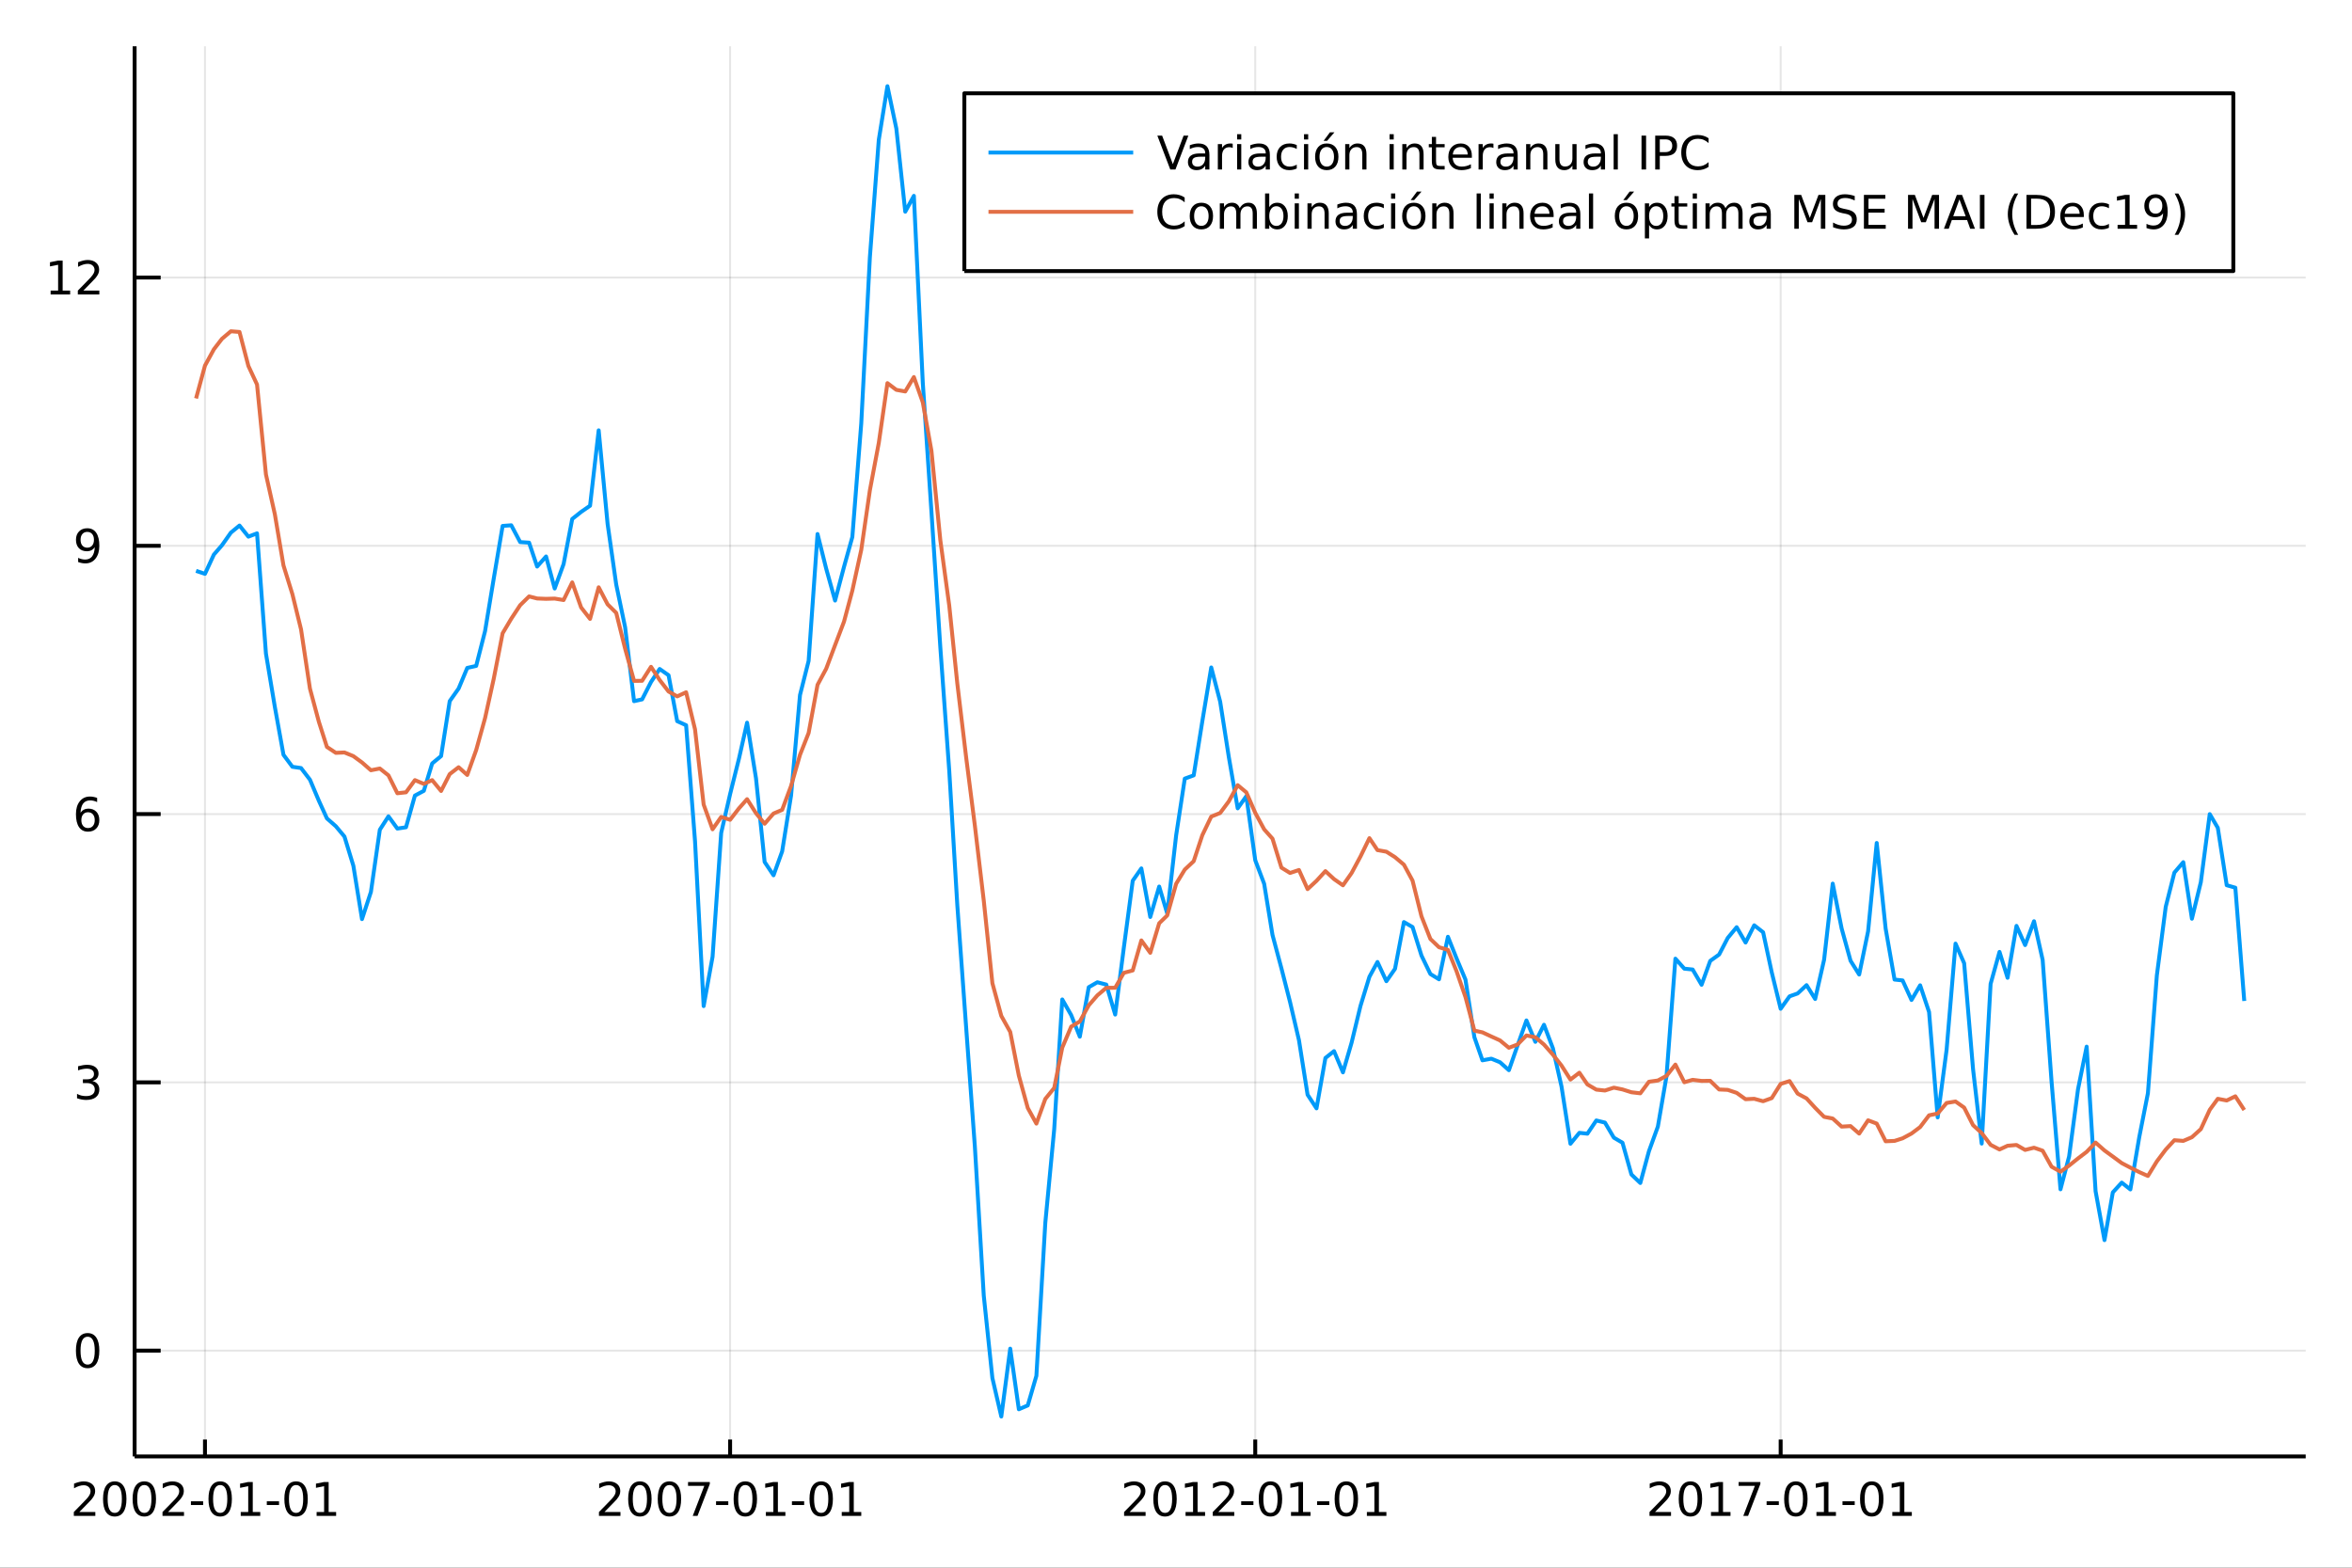 <?xml version="1.0" encoding="utf-8"?>
<svg xmlns="http://www.w3.org/2000/svg" xmlns:xlink="http://www.w3.org/1999/xlink" width="600" height="400" viewBox="0 0 2400 1600">
<rect x="0" y="0" width="2400" height="1600" fill="#333333" stroke="none"/>
<defs>
  <clipPath id="clip170">
    <rect x="0" y="0" width="2400" height="1600"/>
  </clipPath>
</defs>
<path clip-path="url(#clip170)" d="
M0 1600 L2400 1600 L2400 0 L0 0  Z
  " fill="#ffffff" fill-rule="evenodd" fill-opacity="1"/>
<defs>
  <clipPath id="clip171">
    <rect x="480" y="0" width="1681" height="1600"/>
  </clipPath>
</defs>
<path clip-path="url(#clip170)" d="
M137.362 1486.45 L2352.76 1486.45 L2352.76 47.244 L137.362 47.244  Z
  " fill="#ffffff" fill-rule="evenodd" fill-opacity="1"/>
<defs>
  <clipPath id="clip172">
    <rect x="137" y="47" width="2216" height="1440"/>
  </clipPath>
</defs>
<polyline clip-path="url(#clip172)" style="stroke:#000000; stroke-linecap:butt; stroke-linejoin:round; stroke-width:2; stroke-opacity:0.1; fill:none" points="
  209.159,1486.45 209.159,47.244 
  "/>
<polyline clip-path="url(#clip172)" style="stroke:#000000; stroke-linecap:butt; stroke-linejoin:round; stroke-width:2; stroke-opacity:0.1; fill:none" points="
  745.01,1486.45 745.01,47.244 
  "/>
<polyline clip-path="url(#clip172)" style="stroke:#000000; stroke-linecap:butt; stroke-linejoin:round; stroke-width:2; stroke-opacity:0.1; fill:none" points="
  1280.86,1486.45 1280.86,47.244 
  "/>
<polyline clip-path="url(#clip172)" style="stroke:#000000; stroke-linecap:butt; stroke-linejoin:round; stroke-width:2; stroke-opacity:0.1; fill:none" points="
  1817,1486.45 1817,47.244 
  "/>
<polyline clip-path="url(#clip170)" style="stroke:#000000; stroke-linecap:butt; stroke-linejoin:round; stroke-width:4; stroke-opacity:1; fill:none" points="
  137.362,1486.45 2352.76,1486.45 
  "/>
<polyline clip-path="url(#clip170)" style="stroke:#000000; stroke-linecap:butt; stroke-linejoin:round; stroke-width:4; stroke-opacity:1; fill:none" points="
  209.159,1486.45 209.159,1469.18 
  "/>
<polyline clip-path="url(#clip170)" style="stroke:#000000; stroke-linecap:butt; stroke-linejoin:round; stroke-width:4; stroke-opacity:1; fill:none" points="
  745.01,1486.45 745.01,1469.18 
  "/>
<polyline clip-path="url(#clip170)" style="stroke:#000000; stroke-linecap:butt; stroke-linejoin:round; stroke-width:4; stroke-opacity:1; fill:none" points="
  1280.86,1486.45 1280.86,1469.18 
  "/>
<polyline clip-path="url(#clip170)" style="stroke:#000000; stroke-linecap:butt; stroke-linejoin:round; stroke-width:4; stroke-opacity:1; fill:none" points="
  1817,1486.45 1817,1469.18 
  "/>
<path clip-path="url(#clip170)" d="M80.954 1543.18 L97.273 1543.18 L97.273 1547.12 L75.329 1547.12 L75.329 1543.18 Q77.991 1540.43 82.574 1535.8 Q87.181 1531.15 88.361 1529.81 Q90.607 1527.28 91.486 1525.55 Q92.389 1523.79 92.389 1522.1 Q92.389 1519.34 90.445 1517.61 Q88.523 1515.87 85.421 1515.87 Q83.222 1515.87 80.769 1516.63 Q78.338 1517.4 75.56 1518.95 L75.56 1514.23 Q78.384 1513.09 80.838 1512.51 Q83.292 1511.93 85.329 1511.93 Q90.699 1511.93 93.894 1514.62 Q97.088 1517.31 97.088 1521.8 Q97.088 1523.93 96.278 1525.85 Q95.491 1527.74 93.384 1530.34 Q92.806 1531.01 89.704 1534.23 Q86.602 1537.42 80.954 1543.18 Z" fill="#000000" fill-rule="evenodd" fill-opacity="1" /><path clip-path="url(#clip170)" d="M117.088 1515.64 Q113.477 1515.64 111.648 1519.2 Q109.843 1522.75 109.843 1529.87 Q109.843 1536.98 111.648 1540.55 Q113.477 1544.09 117.088 1544.09 Q120.722 1544.09 122.528 1540.55 Q124.356 1536.98 124.356 1529.87 Q124.356 1522.75 122.528 1519.2 Q120.722 1515.64 117.088 1515.64 M117.088 1511.93 Q122.898 1511.93 125.954 1516.54 Q129.032 1521.12 129.032 1529.87 Q129.032 1538.6 125.954 1543.21 Q122.898 1547.79 117.088 1547.79 Q111.278 1547.79 108.199 1543.21 Q105.144 1538.6 105.144 1529.87 Q105.144 1521.12 108.199 1516.54 Q111.278 1511.93 117.088 1511.93 Z" fill="#000000" fill-rule="evenodd" fill-opacity="1" /><path clip-path="url(#clip170)" d="M147.25 1515.64 Q143.639 1515.64 141.81 1519.2 Q140.004 1522.75 140.004 1529.87 Q140.004 1536.98 141.81 1540.55 Q143.639 1544.09 147.25 1544.09 Q150.884 1544.09 152.69 1540.55 Q154.518 1536.98 154.518 1529.87 Q154.518 1522.75 152.69 1519.2 Q150.884 1515.64 147.25 1515.64 M147.25 1511.93 Q153.06 1511.93 156.115 1516.54 Q159.194 1521.12 159.194 1529.87 Q159.194 1538.6 156.115 1543.21 Q153.06 1547.79 147.25 1547.79 Q141.44 1547.79 138.361 1543.21 Q135.305 1538.6 135.305 1529.87 Q135.305 1521.12 138.361 1516.54 Q141.44 1511.93 147.25 1511.93 Z" fill="#000000" fill-rule="evenodd" fill-opacity="1" /><path clip-path="url(#clip170)" d="M171.439 1543.18 L187.759 1543.18 L187.759 1547.12 L165.815 1547.12 L165.815 1543.18 Q168.477 1540.43 173.06 1535.8 Q177.666 1531.15 178.847 1529.81 Q181.092 1527.28 181.972 1525.55 Q182.875 1523.79 182.875 1522.1 Q182.875 1519.34 180.93 1517.61 Q179.009 1515.87 175.907 1515.87 Q173.708 1515.87 171.254 1516.63 Q168.824 1517.4 166.046 1518.95 L166.046 1514.23 Q168.87 1513.09 171.324 1512.51 Q173.777 1511.93 175.814 1511.93 Q181.185 1511.93 184.379 1514.62 Q187.574 1517.31 187.574 1521.8 Q187.574 1523.93 186.763 1525.85 Q185.976 1527.74 183.87 1530.34 Q183.291 1531.01 180.189 1534.23 Q177.088 1537.42 171.439 1543.18 Z" fill="#000000" fill-rule="evenodd" fill-opacity="1" /><path clip-path="url(#clip170)" d="M194.819 1532.24 L207.296 1532.24 L207.296 1536.03 L194.819 1536.03 L194.819 1532.24 Z" fill="#000000" fill-rule="evenodd" fill-opacity="1" /><path clip-path="url(#clip170)" d="M224.68 1515.64 Q221.069 1515.64 219.24 1519.2 Q217.435 1522.75 217.435 1529.87 Q217.435 1536.98 219.24 1540.55 Q221.069 1544.09 224.68 1544.09 Q228.314 1544.09 230.12 1540.55 Q231.948 1536.98 231.948 1529.87 Q231.948 1522.75 230.12 1519.2 Q228.314 1515.64 224.68 1515.64 M224.68 1511.93 Q230.49 1511.93 233.546 1516.54 Q236.624 1521.12 236.624 1529.87 Q236.624 1538.6 233.546 1543.21 Q230.49 1547.79 224.68 1547.79 Q218.87 1547.79 215.791 1543.21 Q212.736 1538.6 212.736 1529.87 Q212.736 1521.12 215.791 1516.54 Q218.87 1511.93 224.68 1511.93 Z" fill="#000000" fill-rule="evenodd" fill-opacity="1" /><path clip-path="url(#clip170)" d="M245.652 1543.18 L253.291 1543.18 L253.291 1516.82 L244.981 1518.49 L244.981 1514.23 L253.245 1512.56 L257.92 1512.56 L257.92 1543.18 L265.559 1543.18 L265.559 1547.12 L245.652 1547.12 L245.652 1543.18 Z" fill="#000000" fill-rule="evenodd" fill-opacity="1" /><path clip-path="url(#clip170)" d="M272.249 1532.24 L284.726 1532.24 L284.726 1536.03 L272.249 1536.03 L272.249 1532.24 Z" fill="#000000" fill-rule="evenodd" fill-opacity="1" /><path clip-path="url(#clip170)" d="M302.11 1515.64 Q298.499 1515.64 296.67 1519.2 Q294.865 1522.75 294.865 1529.87 Q294.865 1536.98 296.67 1540.55 Q298.499 1544.09 302.11 1544.09 Q305.744 1544.09 307.55 1540.55 Q309.379 1536.98 309.379 1529.87 Q309.379 1522.75 307.55 1519.2 Q305.744 1515.64 302.11 1515.64 M302.11 1511.93 Q307.92 1511.93 310.976 1516.54 Q314.054 1521.12 314.054 1529.87 Q314.054 1538.6 310.976 1543.21 Q307.92 1547.79 302.11 1547.79 Q296.3 1547.79 293.221 1543.21 Q290.166 1538.6 290.166 1529.87 Q290.166 1521.12 293.221 1516.54 Q296.3 1511.93 302.11 1511.93 Z" fill="#000000" fill-rule="evenodd" fill-opacity="1" /><path clip-path="url(#clip170)" d="M323.082 1543.18 L330.721 1543.18 L330.721 1516.82 L322.411 1518.49 L322.411 1514.23 L330.675 1512.56 L335.351 1512.56 L335.351 1543.18 L342.989 1543.18 L342.989 1547.12 L323.082 1547.12 L323.082 1543.18 Z" fill="#000000" fill-rule="evenodd" fill-opacity="1" /><path clip-path="url(#clip170)" d="M616.805 1543.18 L633.124 1543.18 L633.124 1547.12 L611.18 1547.12 L611.18 1543.18 Q613.842 1540.43 618.425 1535.8 Q623.031 1531.15 624.212 1529.81 Q626.457 1527.28 627.337 1525.55 Q628.24 1523.79 628.24 1522.1 Q628.24 1519.34 626.295 1517.61 Q624.374 1515.87 621.272 1515.87 Q619.073 1515.87 616.619 1516.63 Q614.189 1517.4 611.411 1518.95 L611.411 1514.23 Q614.235 1513.09 616.689 1512.51 Q619.143 1511.93 621.18 1511.93 Q626.55 1511.93 629.744 1514.62 Q632.939 1517.31 632.939 1521.8 Q632.939 1523.93 632.129 1525.85 Q631.342 1527.74 629.235 1530.34 Q628.656 1531.01 625.555 1534.23 Q622.453 1537.42 616.805 1543.18 Z" fill="#000000" fill-rule="evenodd" fill-opacity="1" /><path clip-path="url(#clip170)" d="M652.939 1515.64 Q649.328 1515.64 647.499 1519.2 Q645.693 1522.75 645.693 1529.87 Q645.693 1536.98 647.499 1540.55 Q649.328 1544.09 652.939 1544.09 Q656.573 1544.09 658.378 1540.55 Q660.207 1536.98 660.207 1529.87 Q660.207 1522.75 658.378 1519.2 Q656.573 1515.64 652.939 1515.64 M652.939 1511.93 Q658.749 1511.93 661.804 1516.54 Q664.883 1521.12 664.883 1529.87 Q664.883 1538.6 661.804 1543.21 Q658.749 1547.79 652.939 1547.79 Q647.129 1547.79 644.05 1543.21 Q640.994 1538.6 640.994 1529.87 Q640.994 1521.12 644.05 1516.54 Q647.129 1511.93 652.939 1511.93 Z" fill="#000000" fill-rule="evenodd" fill-opacity="1" /><path clip-path="url(#clip170)" d="M683.101 1515.64 Q679.489 1515.64 677.661 1519.2 Q675.855 1522.75 675.855 1529.87 Q675.855 1536.98 677.661 1540.55 Q679.489 1544.09 683.101 1544.09 Q686.735 1544.09 688.54 1540.55 Q690.369 1536.98 690.369 1529.87 Q690.369 1522.75 688.54 1519.2 Q686.735 1515.64 683.101 1515.64 M683.101 1511.93 Q688.911 1511.93 691.966 1516.54 Q695.045 1521.12 695.045 1529.87 Q695.045 1538.6 691.966 1543.21 Q688.911 1547.79 683.101 1547.79 Q677.29 1547.79 674.212 1543.21 Q671.156 1538.6 671.156 1529.87 Q671.156 1521.12 674.212 1516.54 Q677.29 1511.93 683.101 1511.93 Z" fill="#000000" fill-rule="evenodd" fill-opacity="1" /><path clip-path="url(#clip170)" d="M702.082 1512.56 L724.304 1512.56 L724.304 1514.55 L711.758 1547.12 L706.874 1547.12 L718.679 1516.5 L702.082 1516.5 L702.082 1512.56 Z" fill="#000000" fill-rule="evenodd" fill-opacity="1" /><path clip-path="url(#clip170)" d="M730.67 1532.24 L743.147 1532.24 L743.147 1536.03 L730.67 1536.03 L730.67 1532.24 Z" fill="#000000" fill-rule="evenodd" fill-opacity="1" /><path clip-path="url(#clip170)" d="M760.531 1515.64 Q756.92 1515.64 755.091 1519.2 Q753.285 1522.75 753.285 1529.87 Q753.285 1536.98 755.091 1540.55 Q756.92 1544.09 760.531 1544.09 Q764.165 1544.09 765.97 1540.55 Q767.799 1536.98 767.799 1529.87 Q767.799 1522.75 765.97 1519.2 Q764.165 1515.64 760.531 1515.64 M760.531 1511.93 Q766.341 1511.93 769.396 1516.54 Q772.475 1521.12 772.475 1529.87 Q772.475 1538.6 769.396 1543.21 Q766.341 1547.79 760.531 1547.79 Q754.721 1547.79 751.642 1543.21 Q748.586 1538.6 748.586 1529.87 Q748.586 1521.12 751.642 1516.54 Q754.721 1511.93 760.531 1511.93 Z" fill="#000000" fill-rule="evenodd" fill-opacity="1" /><path clip-path="url(#clip170)" d="M781.503 1543.18 L789.142 1543.18 L789.142 1516.82 L780.832 1518.49 L780.832 1514.23 L789.095 1512.56 L793.771 1512.56 L793.771 1543.18 L801.41 1543.18 L801.41 1547.12 L781.503 1547.12 L781.503 1543.18 Z" fill="#000000" fill-rule="evenodd" fill-opacity="1" /><path clip-path="url(#clip170)" d="M808.1 1532.24 L820.577 1532.24 L820.577 1536.03 L808.1 1536.03 L808.1 1532.24 Z" fill="#000000" fill-rule="evenodd" fill-opacity="1" /><path clip-path="url(#clip170)" d="M837.961 1515.64 Q834.35 1515.64 832.521 1519.2 Q830.716 1522.75 830.716 1529.87 Q830.716 1536.98 832.521 1540.55 Q834.35 1544.09 837.961 1544.09 Q841.595 1544.09 843.401 1540.55 Q845.229 1536.98 845.229 1529.87 Q845.229 1522.75 843.401 1519.2 Q841.595 1515.64 837.961 1515.64 M837.961 1511.93 Q843.771 1511.93 846.827 1516.54 Q849.905 1521.12 849.905 1529.87 Q849.905 1538.6 846.827 1543.21 Q843.771 1547.79 837.961 1547.79 Q832.151 1547.79 829.072 1543.21 Q826.016 1538.6 826.016 1529.87 Q826.016 1521.12 829.072 1516.54 Q832.151 1511.93 837.961 1511.93 Z" fill="#000000" fill-rule="evenodd" fill-opacity="1" /><path clip-path="url(#clip170)" d="M858.933 1543.18 L866.572 1543.18 L866.572 1516.82 L858.262 1518.49 L858.262 1514.23 L866.525 1512.56 L871.201 1512.56 L871.201 1543.18 L878.84 1543.18 L878.84 1547.12 L858.933 1547.12 L858.933 1543.18 Z" fill="#000000" fill-rule="evenodd" fill-opacity="1" /><path clip-path="url(#clip170)" d="M1152.66 1543.18 L1168.97 1543.18 L1168.97 1547.12 L1147.03 1547.12 L1147.03 1543.18 Q1149.69 1540.43 1154.28 1535.8 Q1158.88 1531.15 1160.06 1529.81 Q1162.31 1527.28 1163.19 1525.55 Q1164.09 1523.79 1164.09 1522.1 Q1164.09 1519.34 1162.15 1517.61 Q1160.22 1515.87 1157.12 1515.87 Q1154.92 1515.87 1152.47 1516.63 Q1150.04 1517.4 1147.26 1518.95 L1147.26 1514.23 Q1150.09 1513.09 1152.54 1512.51 Q1154.99 1511.93 1157.03 1511.93 Q1162.4 1511.93 1165.6 1514.62 Q1168.79 1517.31 1168.79 1521.8 Q1168.79 1523.93 1167.98 1525.85 Q1167.19 1527.74 1165.09 1530.34 Q1164.51 1531.01 1161.41 1534.23 Q1158.3 1537.42 1152.66 1543.18 Z" fill="#000000" fill-rule="evenodd" fill-opacity="1" /><path clip-path="url(#clip170)" d="M1188.79 1515.64 Q1185.18 1515.64 1183.35 1519.2 Q1181.54 1522.75 1181.54 1529.87 Q1181.54 1536.98 1183.35 1540.55 Q1185.18 1544.09 1188.79 1544.09 Q1192.42 1544.09 1194.23 1540.55 Q1196.06 1536.98 1196.06 1529.87 Q1196.06 1522.75 1194.23 1519.2 Q1192.42 1515.64 1188.79 1515.64 M1188.79 1511.93 Q1194.6 1511.93 1197.66 1516.54 Q1200.73 1521.12 1200.73 1529.87 Q1200.73 1538.6 1197.66 1543.21 Q1194.6 1547.79 1188.79 1547.79 Q1182.98 1547.79 1179.9 1543.21 Q1176.85 1538.6 1176.85 1529.87 Q1176.85 1521.12 1179.9 1516.54 Q1182.98 1511.93 1188.79 1511.93 Z" fill="#000000" fill-rule="evenodd" fill-opacity="1" /><path clip-path="url(#clip170)" d="M1209.76 1543.18 L1217.4 1543.18 L1217.4 1516.82 L1209.09 1518.49 L1209.09 1514.23 L1217.35 1512.56 L1222.03 1512.56 L1222.03 1543.18 L1229.67 1543.18 L1229.67 1547.12 L1209.76 1547.12 L1209.76 1543.18 Z" fill="#000000" fill-rule="evenodd" fill-opacity="1" /><path clip-path="url(#clip170)" d="M1243.14 1543.18 L1259.46 1543.18 L1259.46 1547.12 L1237.52 1547.12 L1237.52 1543.18 Q1240.18 1540.43 1244.76 1535.8 Q1249.37 1531.15 1250.55 1529.81 Q1252.79 1527.28 1253.67 1525.55 Q1254.58 1523.79 1254.58 1522.1 Q1254.58 1519.34 1252.63 1517.61 Q1250.71 1515.87 1247.61 1515.87 Q1245.41 1515.87 1242.96 1516.63 Q1240.53 1517.4 1237.75 1518.95 L1237.75 1514.23 Q1240.57 1513.09 1243.03 1512.51 Q1245.48 1511.93 1247.52 1511.93 Q1252.89 1511.93 1256.08 1514.62 Q1259.28 1517.31 1259.28 1521.8 Q1259.28 1523.93 1258.46 1525.85 Q1257.68 1527.74 1255.57 1530.34 Q1254.99 1531.01 1251.89 1534.23 Q1248.79 1537.42 1243.14 1543.18 Z" fill="#000000" fill-rule="evenodd" fill-opacity="1" /><path clip-path="url(#clip170)" d="M1266.52 1532.24 L1279 1532.24 L1279 1536.03 L1266.52 1536.03 L1266.52 1532.24 Z" fill="#000000" fill-rule="evenodd" fill-opacity="1" /><path clip-path="url(#clip170)" d="M1296.38 1515.64 Q1292.77 1515.64 1290.94 1519.2 Q1289.14 1522.75 1289.14 1529.87 Q1289.14 1536.98 1290.94 1540.55 Q1292.77 1544.09 1296.38 1544.09 Q1300.02 1544.09 1301.82 1540.55 Q1303.65 1536.98 1303.65 1529.87 Q1303.65 1522.75 1301.82 1519.2 Q1300.02 1515.64 1296.38 1515.64 M1296.38 1511.93 Q1302.19 1511.93 1305.25 1516.54 Q1308.33 1521.12 1308.33 1529.87 Q1308.33 1538.6 1305.25 1543.21 Q1302.19 1547.79 1296.38 1547.79 Q1290.57 1547.79 1287.49 1543.21 Q1284.44 1538.6 1284.44 1529.87 Q1284.44 1521.12 1287.49 1516.54 Q1290.57 1511.93 1296.38 1511.93 Z" fill="#000000" fill-rule="evenodd" fill-opacity="1" /><path clip-path="url(#clip170)" d="M1317.35 1543.18 L1324.99 1543.18 L1324.99 1516.82 L1316.68 1518.49 L1316.68 1514.23 L1324.95 1512.56 L1329.62 1512.56 L1329.62 1543.18 L1337.26 1543.18 L1337.26 1547.12 L1317.35 1547.12 L1317.35 1543.18 Z" fill="#000000" fill-rule="evenodd" fill-opacity="1" /><path clip-path="url(#clip170)" d="M1343.95 1532.24 L1356.43 1532.24 L1356.43 1536.03 L1343.95 1536.03 L1343.95 1532.24 Z" fill="#000000" fill-rule="evenodd" fill-opacity="1" /><path clip-path="url(#clip170)" d="M1373.81 1515.64 Q1370.2 1515.64 1368.37 1519.2 Q1366.57 1522.75 1366.57 1529.87 Q1366.57 1536.98 1368.37 1540.55 Q1370.2 1544.09 1373.81 1544.09 Q1377.45 1544.09 1379.25 1540.55 Q1381.08 1536.98 1381.08 1529.87 Q1381.08 1522.75 1379.25 1519.2 Q1377.45 1515.64 1373.81 1515.64 M1373.81 1511.93 Q1379.62 1511.93 1382.68 1516.54 Q1385.76 1521.12 1385.76 1529.87 Q1385.76 1538.6 1382.68 1543.21 Q1379.62 1547.79 1373.81 1547.79 Q1368 1547.79 1364.92 1543.21 Q1361.87 1538.6 1361.87 1529.87 Q1361.87 1521.12 1364.92 1516.54 Q1368 1511.93 1373.81 1511.93 Z" fill="#000000" fill-rule="evenodd" fill-opacity="1" /><path clip-path="url(#clip170)" d="M1394.78 1543.18 L1402.42 1543.18 L1402.42 1516.82 L1394.11 1518.49 L1394.11 1514.23 L1402.38 1512.56 L1407.05 1512.56 L1407.05 1543.18 L1414.69 1543.18 L1414.69 1547.12 L1394.78 1547.12 L1394.78 1543.18 Z" fill="#000000" fill-rule="evenodd" fill-opacity="1" /><path clip-path="url(#clip170)" d="M1688.8 1543.18 L1705.12 1543.18 L1705.12 1547.12 L1683.17 1547.12 L1683.17 1543.18 Q1685.84 1540.43 1690.42 1535.8 Q1695.03 1531.15 1696.21 1529.81 Q1698.45 1527.28 1699.33 1525.55 Q1700.23 1523.79 1700.23 1522.1 Q1700.23 1519.34 1698.29 1517.61 Q1696.37 1515.87 1693.27 1515.87 Q1691.07 1515.87 1688.61 1516.63 Q1686.18 1517.4 1683.41 1518.95 L1683.41 1514.23 Q1686.23 1513.09 1688.68 1512.51 Q1691.14 1511.93 1693.17 1511.93 Q1698.54 1511.93 1701.74 1514.62 Q1704.93 1517.31 1704.93 1521.8 Q1704.93 1523.93 1704.12 1525.85 Q1703.34 1527.74 1701.23 1530.34 Q1700.65 1531.01 1697.55 1534.23 Q1694.45 1537.42 1688.8 1543.18 Z" fill="#000000" fill-rule="evenodd" fill-opacity="1" /><path clip-path="url(#clip170)" d="M1724.93 1515.64 Q1721.32 1515.64 1719.49 1519.2 Q1717.69 1522.75 1717.69 1529.87 Q1717.69 1536.98 1719.49 1540.55 Q1721.32 1544.09 1724.93 1544.09 Q1728.57 1544.09 1730.37 1540.55 Q1732.2 1536.98 1732.2 1529.87 Q1732.2 1522.75 1730.37 1519.2 Q1728.57 1515.64 1724.93 1515.64 M1724.93 1511.93 Q1730.74 1511.93 1733.8 1516.54 Q1736.88 1521.12 1736.88 1529.87 Q1736.88 1538.6 1733.8 1543.21 Q1730.74 1547.79 1724.93 1547.79 Q1719.12 1547.79 1716.04 1543.21 Q1712.99 1538.6 1712.99 1529.87 Q1712.99 1521.12 1716.04 1516.54 Q1719.12 1511.93 1724.93 1511.93 Z" fill="#000000" fill-rule="evenodd" fill-opacity="1" /><path clip-path="url(#clip170)" d="M1745.91 1543.18 L1753.54 1543.18 L1753.54 1516.82 L1745.23 1518.49 L1745.23 1514.23 L1753.5 1512.56 L1758.17 1512.56 L1758.17 1543.18 L1765.81 1543.18 L1765.81 1547.12 L1745.91 1547.12 L1745.91 1543.18 Z" fill="#000000" fill-rule="evenodd" fill-opacity="1" /><path clip-path="url(#clip170)" d="M1774.08 1512.56 L1796.3 1512.56 L1796.3 1514.55 L1783.75 1547.12 L1778.87 1547.12 L1790.67 1516.5 L1774.08 1516.5 L1774.08 1512.56 Z" fill="#000000" fill-rule="evenodd" fill-opacity="1" /><path clip-path="url(#clip170)" d="M1802.66 1532.24 L1815.14 1532.24 L1815.14 1536.03 L1802.66 1536.03 L1802.66 1532.24 Z" fill="#000000" fill-rule="evenodd" fill-opacity="1" /><path clip-path="url(#clip170)" d="M1832.53 1515.64 Q1828.91 1515.64 1827.09 1519.2 Q1825.28 1522.75 1825.28 1529.87 Q1825.28 1536.98 1827.09 1540.55 Q1828.91 1544.09 1832.53 1544.09 Q1836.16 1544.09 1837.97 1540.55 Q1839.79 1536.98 1839.79 1529.87 Q1839.79 1522.75 1837.97 1519.2 Q1836.16 1515.64 1832.53 1515.64 M1832.53 1511.93 Q1838.34 1511.93 1841.39 1516.54 Q1844.47 1521.12 1844.47 1529.87 Q1844.47 1538.6 1841.39 1543.21 Q1838.34 1547.79 1832.53 1547.79 Q1826.72 1547.79 1823.64 1543.21 Q1820.58 1538.6 1820.58 1529.87 Q1820.58 1521.12 1823.64 1516.54 Q1826.72 1511.93 1832.53 1511.93 Z" fill="#000000" fill-rule="evenodd" fill-opacity="1" /><path clip-path="url(#clip170)" d="M1853.5 1543.18 L1861.14 1543.18 L1861.14 1516.82 L1852.83 1518.49 L1852.83 1514.23 L1861.09 1512.56 L1865.77 1512.56 L1865.77 1543.18 L1873.41 1543.18 L1873.41 1547.12 L1853.5 1547.12 L1853.5 1543.18 Z" fill="#000000" fill-rule="evenodd" fill-opacity="1" /><path clip-path="url(#clip170)" d="M1880.09 1532.24 L1892.57 1532.24 L1892.57 1536.03 L1880.09 1536.03 L1880.09 1532.24 Z" fill="#000000" fill-rule="evenodd" fill-opacity="1" /><path clip-path="url(#clip170)" d="M1909.96 1515.64 Q1906.34 1515.64 1904.52 1519.2 Q1902.71 1522.75 1902.71 1529.87 Q1902.71 1536.98 1904.52 1540.55 Q1906.34 1544.09 1909.96 1544.09 Q1913.59 1544.09 1915.4 1540.55 Q1917.22 1536.98 1917.22 1529.87 Q1917.22 1522.75 1915.4 1519.2 Q1913.59 1515.64 1909.96 1515.64 M1909.96 1511.93 Q1915.77 1511.93 1918.82 1516.54 Q1921.9 1521.12 1921.9 1529.87 Q1921.9 1538.6 1918.82 1543.21 Q1915.77 1547.79 1909.96 1547.79 Q1904.15 1547.79 1901.07 1543.21 Q1898.01 1538.6 1898.01 1529.87 Q1898.01 1521.12 1901.07 1516.54 Q1904.15 1511.93 1909.96 1511.93 Z" fill="#000000" fill-rule="evenodd" fill-opacity="1" /><path clip-path="url(#clip170)" d="M1930.93 1543.18 L1938.57 1543.18 L1938.57 1516.82 L1930.26 1518.49 L1930.26 1514.23 L1938.52 1512.56 L1943.2 1512.56 L1943.2 1543.18 L1950.84 1543.18 L1950.84 1547.12 L1930.93 1547.12 L1930.93 1543.18 Z" fill="#000000" fill-rule="evenodd" fill-opacity="1" /><polyline clip-path="url(#clip172)" style="stroke:#000000; stroke-linecap:butt; stroke-linejoin:round; stroke-width:2; stroke-opacity:0.1; fill:none" points="
  137.362,1378.46 2352.76,1378.46 
  "/>
<polyline clip-path="url(#clip172)" style="stroke:#000000; stroke-linecap:butt; stroke-linejoin:round; stroke-width:2; stroke-opacity:0.1; fill:none" points="
  137.362,1104.66 2352.76,1104.66 
  "/>
<polyline clip-path="url(#clip172)" style="stroke:#000000; stroke-linecap:butt; stroke-linejoin:round; stroke-width:2; stroke-opacity:0.1; fill:none" points="
  137.362,830.86 2352.76,830.86 
  "/>
<polyline clip-path="url(#clip172)" style="stroke:#000000; stroke-linecap:butt; stroke-linejoin:round; stroke-width:2; stroke-opacity:0.1; fill:none" points="
  137.362,557.058 2352.76,557.058 
  "/>
<polyline clip-path="url(#clip172)" style="stroke:#000000; stroke-linecap:butt; stroke-linejoin:round; stroke-width:2; stroke-opacity:0.1; fill:none" points="
  137.362,283.256 2352.76,283.256 
  "/>
<polyline clip-path="url(#clip170)" style="stroke:#000000; stroke-linecap:butt; stroke-linejoin:round; stroke-width:4; stroke-opacity:1; fill:none" points="
  137.362,1486.45 137.362,47.244 
  "/>
<polyline clip-path="url(#clip170)" style="stroke:#000000; stroke-linecap:butt; stroke-linejoin:round; stroke-width:4; stroke-opacity:1; fill:none" points="
  137.362,1378.46 163.947,1378.46 
  "/>
<polyline clip-path="url(#clip170)" style="stroke:#000000; stroke-linecap:butt; stroke-linejoin:round; stroke-width:4; stroke-opacity:1; fill:none" points="
  137.362,1104.66 163.947,1104.66 
  "/>
<polyline clip-path="url(#clip170)" style="stroke:#000000; stroke-linecap:butt; stroke-linejoin:round; stroke-width:4; stroke-opacity:1; fill:none" points="
  137.362,830.86 163.947,830.86 
  "/>
<polyline clip-path="url(#clip170)" style="stroke:#000000; stroke-linecap:butt; stroke-linejoin:round; stroke-width:4; stroke-opacity:1; fill:none" points="
  137.362,557.058 163.947,557.058 
  "/>
<polyline clip-path="url(#clip170)" style="stroke:#000000; stroke-linecap:butt; stroke-linejoin:round; stroke-width:4; stroke-opacity:1; fill:none" points="
  137.362,283.256 163.947,283.256 
  "/>
<path clip-path="url(#clip170)" d="M89.418 1364.26 Q85.807 1364.26 83.978 1367.83 Q82.172 1371.37 82.172 1378.5 Q82.172 1385.6 83.978 1389.17 Q85.807 1392.71 89.418 1392.71 Q93.052 1392.71 94.858 1389.17 Q96.686 1385.6 96.686 1378.5 Q96.686 1371.37 94.858 1367.83 Q93.052 1364.26 89.418 1364.26 M89.418 1360.56 Q95.228 1360.56 98.284 1365.16 Q101.362 1369.75 101.362 1378.5 Q101.362 1387.22 98.284 1391.83 Q95.228 1396.41 89.418 1396.41 Q83.608 1396.41 80.529 1391.83 Q77.474 1387.22 77.474 1378.5 Q77.474 1369.75 80.529 1365.16 Q83.608 1360.56 89.418 1360.56 Z" fill="#000000" fill-rule="evenodd" fill-opacity="1" /><path clip-path="url(#clip170)" d="M94.233 1103.31 Q97.589 1104.02 99.464 1106.29 Q101.362 1108.56 101.362 1111.89 Q101.362 1117.01 97.844 1119.81 Q94.325 1122.61 87.844 1122.61 Q85.668 1122.61 83.353 1122.17 Q81.061 1121.76 78.608 1120.9 L78.608 1116.39 Q80.552 1117.52 82.867 1118.1 Q85.182 1118.68 87.705 1118.68 Q92.103 1118.68 94.395 1116.94 Q96.71 1115.21 96.71 1111.89 Q96.71 1108.84 94.557 1107.13 Q92.427 1105.39 88.608 1105.39 L84.58 1105.39 L84.58 1101.55 L88.793 1101.55 Q92.242 1101.55 94.071 1100.18 Q95.899 1098.79 95.899 1096.2 Q95.899 1093.54 94.001 1092.13 Q92.126 1090.69 88.608 1090.69 Q86.686 1090.69 84.487 1091.11 Q82.288 1091.52 79.649 1092.4 L79.649 1088.24 Q82.311 1087.5 84.626 1087.13 Q86.964 1086.76 89.024 1086.76 Q94.348 1086.76 97.45 1089.19 Q100.552 1091.59 100.552 1095.71 Q100.552 1098.58 98.909 1100.58 Q97.265 1102.54 94.233 1103.31 Z" fill="#000000" fill-rule="evenodd" fill-opacity="1" /><path clip-path="url(#clip170)" d="M89.835 828.996 Q86.686 828.996 84.835 831.149 Q83.006 833.302 83.006 837.052 Q83.006 840.778 84.835 842.954 Q86.686 845.107 89.835 845.107 Q92.983 845.107 94.811 842.954 Q96.663 840.778 96.663 837.052 Q96.663 833.302 94.811 831.149 Q92.983 828.996 89.835 828.996 M99.117 814.343 L99.117 818.603 Q97.358 817.769 95.552 817.329 Q93.77 816.89 92.01 816.89 Q87.381 816.89 84.927 820.015 Q82.497 823.14 82.149 829.459 Q83.515 827.445 85.575 826.38 Q87.635 825.292 90.112 825.292 Q95.321 825.292 98.33 828.464 Q101.362 831.612 101.362 837.052 Q101.362 842.376 98.214 845.593 Q95.066 848.811 89.835 848.811 Q83.839 848.811 80.668 844.227 Q77.497 839.621 77.497 830.894 Q77.497 822.7 81.385 817.839 Q85.274 812.955 91.825 812.955 Q93.585 812.955 95.367 813.302 Q97.172 813.649 99.117 814.343 Z" fill="#000000" fill-rule="evenodd" fill-opacity="1" /><path clip-path="url(#clip170)" d="M79.742 573.62 L79.742 569.361 Q81.501 570.194 83.307 570.634 Q85.112 571.074 86.848 571.074 Q91.478 571.074 93.909 567.972 Q96.362 564.847 96.71 558.505 Q95.367 560.495 93.307 561.56 Q91.246 562.625 88.747 562.625 Q83.561 562.625 80.529 559.5 Q77.52 556.352 77.52 550.912 Q77.52 545.588 80.668 542.371 Q83.816 539.153 89.047 539.153 Q95.043 539.153 98.191 543.759 Q101.362 548.343 101.362 557.093 Q101.362 565.264 97.473 570.148 Q93.608 575.009 87.057 575.009 Q85.297 575.009 83.492 574.662 Q81.686 574.315 79.742 573.62 M89.047 558.968 Q92.196 558.968 94.024 556.815 Q95.876 554.662 95.876 550.912 Q95.876 547.185 94.024 545.033 Q92.196 542.857 89.047 542.857 Q85.899 542.857 84.047 545.033 Q82.219 547.185 82.219 550.912 Q82.219 554.662 84.047 556.815 Q85.899 558.968 89.047 558.968 Z" fill="#000000" fill-rule="evenodd" fill-opacity="1" /><path clip-path="url(#clip170)" d="M51.663 296.601 L59.302 296.601 L59.302 270.236 L50.992 271.902 L50.992 267.643 L59.256 265.976 L63.932 265.976 L63.932 296.601 L71.571 296.601 L71.571 300.536 L51.663 300.536 L51.663 296.601 Z" fill="#000000" fill-rule="evenodd" fill-opacity="1" /><path clip-path="url(#clip170)" d="M85.043 296.601 L101.362 296.601 L101.362 300.536 L79.418 300.536 L79.418 296.601 Q82.08 293.847 86.663 289.217 Q91.27 284.564 92.45 283.222 Q94.696 280.698 95.575 278.962 Q96.478 277.203 96.478 275.513 Q96.478 272.759 94.534 271.023 Q92.612 269.287 89.51 269.287 Q87.311 269.287 84.858 270.05 Q82.427 270.814 79.649 272.365 L79.649 267.643 Q82.473 266.509 84.927 265.93 Q87.381 265.351 89.418 265.351 Q94.788 265.351 97.983 268.037 Q101.177 270.722 101.177 275.212 Q101.177 277.342 100.367 279.263 Q99.58 281.161 97.473 283.754 Q96.895 284.425 93.793 287.643 Q90.691 290.837 85.043 296.601 Z" fill="#000000" fill-rule="evenodd" fill-opacity="1" /><polyline clip-path="url(#clip172)" style="stroke:#009af9; stroke-linecap:butt; stroke-linejoin:round; stroke-width:4; stroke-opacity:1; fill:none" points="
  200.062,582.64 209.159,585.667 218.256,565.987 226.473,556.543 235.57,543.629 244.374,536.383 253.471,547.705 262.275,544.348 271.372,667.039 280.469,721.581 
  289.273,770.374 298.37,782.592 307.174,783.876 316.271,795.748 325.368,817.251 333.585,835.271 342.682,843.273 351.485,853.794 360.583,883.622 369.386,938.047 
  378.483,910.327 387.58,846.852 396.384,833.155 405.481,845.666 414.285,844.308 423.382,811.988 432.479,807.129 440.989,779.187 450.087,771.655 458.89,715.593 
  467.987,702.713 476.791,681.669 485.888,679.632 494.985,644.001 503.789,590.656 512.886,536.764 521.69,536.101 530.787,553.265 539.884,553.839 548.101,578.231 
  557.198,567.934 566.002,600.627 575.099,575.691 583.903,529.663 593,522.432 602.097,516.145 610.901,439.208 619.998,534.711 628.801,596.597 637.898,640.28 
  646.996,715.62 655.212,713.798 664.31,696.024 673.113,682.765 682.21,689.159 691.014,736.033 700.111,740.17 709.208,858.491 718.012,1026.81 727.109,976.503 
  735.913,850.024 745.01,810.477 754.107,774.046 762.324,737.559 771.421,794.272 780.225,879.728 789.322,893.336 798.125,868.903 807.223,811.831 816.32,709.411 
  825.123,674.507 834.221,545.042 843.024,580.268 852.121,612.935 861.219,578.559 869.729,548.07 878.826,432.152 887.63,262.59 896.727,142.698 905.53,87.976 
  914.628,131.176 923.725,216.065 932.528,199.888 941.626,390.641 950.429,521.995 959.526,660.841 968.623,786.671 976.84,923.767 985.937,1049.6 994.741,1169.92 
  1003.84,1322.37 1012.64,1406.45 1021.74,1445.72 1030.84,1376.43 1039.64,1438.31 1048.74,1434.41 1057.54,1404.19 1066.64,1248.04 1075.73,1152.43 1083.95,1020.05 
  1093.05,1036.03 1101.85,1058.05 1110.95,1007.57 1119.75,1002.5 1128.85,1004.88 1137.95,1035.47 1146.75,967.294 1155.85,898.882 1164.65,886.296 1173.75,935.86 
  1182.85,904.82 1191.06,932.347 1200.16,852.437 1208.96,794.671 1218.06,791.334 1226.86,736.089 1235.96,681.199 1245.06,716.058 1253.86,772.435 1262.96,824.995 
  1271.76,812.604 1280.86,877.965 1289.96,901.995 1298.47,954.238 1307.57,988.267 1316.37,1022.69 1325.47,1061.62 1334.27,1117.3 1343.37,1131.2 1352.46,1079.81 
  1361.27,1072.8 1370.36,1094.47 1379.17,1064.17 1388.27,1026.6 1397.36,996.936 1405.58,981.806 1414.68,1001.43 1423.48,988.789 1432.58,941.074 1441.38,946.143 
  1450.48,975.248 1459.58,994.103 1468.38,999.482 1477.48,956.068 1486.28,978.139 1495.38,999.798 1504.47,1058.56 1512.69,1082.17 1521.79,1080.5 1530.59,1084.12 
  1539.69,1092.24 1548.49,1067.12 1557.59,1041.49 1566.69,1063.32 1575.49,1045.89 1584.59,1069.87 1593.39,1108.95 1602.49,1167.33 1611.59,1156.18 1619.8,1157.06 
  1628.9,1143.55 1637.7,1145.73 1646.8,1161.13 1655.6,1166.29 1664.7,1198.67 1673.8,1207.37 1682.6,1174.9 1691.7,1149.83 1700.5,1098.55 1709.6,978.422 
  1718.7,988.626 1727.21,989.504 1736.3,1005.07 1745.11,980.728 1754.21,974.206 1763.01,957.272 1772.11,946.318 1781.2,961.964 1790.01,944.372 1799.1,951.468 
  1807.91,992.411 1817,1029.56 1826.1,1016.85 1834.32,1013.92 1843.42,1005.45 1852.22,1019.57 1861.32,979.529 1870.12,901.837 1879.22,947.617 1888.31,980.542 
  1897.12,994.618 1906.22,950.504 1915.02,860.325 1924.12,947.745 1933.21,999.753 1941.43,1000.64 1950.53,1020.59 1959.33,1005.61 1968.43,1032.85 1977.23,1140.43 
  1986.33,1071.37 1995.43,963.068 2004.23,983.067 2013.33,1091.33 2022.13,1167.15 2031.23,1004.17 2040.32,971.522 2048.54,997.944 2057.64,944.973 2066.44,964.557 
  2075.54,940.226 2084.34,979.709 2093.44,1104.04 2102.54,1213.8 2111.34,1180.27 2120.44,1111.62 2129.24,1068.22 2138.34,1215.7 2147.44,1265.68 2155.95,1216.95 
  2165.04,1207 2173.85,1213.94 2182.94,1160.5 2191.75,1115.74 2200.85,995.672 2209.94,925.448 2218.75,890.6 2227.84,879.945 2236.65,937.649 2245.74,900.336 
  2254.84,830.879 2263.06,844.895 2272.16,903.467 2280.96,905.996 2290.06,1021.61 
  "/>
<polyline clip-path="url(#clip172)" style="stroke:#e26f46; stroke-linecap:butt; stroke-linejoin:round; stroke-width:4; stroke-opacity:1; fill:none" points="
  200.062,406.649 209.159,373.172 218.256,356.488 226.473,345.801 235.57,338.103 244.374,338.801 253.471,373.546 262.275,392.432 271.372,484.202 280.469,524.876 
  289.273,577.13 298.37,606.448 307.174,642.322 316.271,702.816 325.368,736.651 333.585,762.326 342.682,768.361 351.485,767.985 360.583,771.723 369.386,778.165 
  378.483,786.126 387.58,784.351 396.384,791.354 405.481,809.602 414.285,808.638 423.382,796.201 432.479,800.05 440.989,796.201 450.087,807.283 458.89,790.039 
  467.987,783.04 476.791,790.918 485.888,765.542 494.985,732.821 503.789,692.843 512.886,646.314 521.69,631.48 530.787,617.647 539.884,608.709 548.101,610.82 
  557.198,611.179 566.002,610.924 575.099,612.401 583.903,594.392 593,620.005 602.097,631.66 610.901,599.403 619.998,616.788 628.801,625.532 637.898,662.124 
  646.996,694.932 655.212,694.816 664.31,680.553 673.113,694.019 682.21,705.763 691.014,710.734 700.111,706.525 709.208,744.375 718.012,821.126 727.109,846.374 
  735.913,833.779 745.01,836.678 754.107,824.935 762.324,815.648 771.421,829.938 780.225,840.733 789.322,830.284 798.125,826.546 807.223,802.116 816.32,770.412 
  825.123,748.103 834.221,698.943 843.024,682.556 852.121,658.438 861.219,634.508 869.729,602.746 878.826,561.213 887.63,500.432 896.727,452.009 905.53,391.033 
  914.628,397.874 923.725,399.529 932.528,384.836 941.626,410.616 950.429,459.987 959.526,551.376 968.623,618.1 976.84,697.525 985.937,773.546 994.741,842.483 
  1003.84,919.182 1012.64,1003.43 1021.74,1036.85 1030.84,1053.18 1039.64,1097.81 1048.74,1130.81 1057.54,1146.76 1066.64,1121.57 1075.73,1110.38 1083.95,1069.23 
  1093.05,1047.78 1101.85,1042.51 1110.95,1026.07 1119.75,1015.89 1128.85,1008.19 1137.95,1008.13 1146.75,992.892 1155.85,990.455 1164.65,959.793 1173.75,972.454 
  1182.85,942.284 1191.06,934.306 1200.16,901.965 1208.96,887.51 1218.06,878.932 1226.86,852.4 1235.96,833.439 1245.06,829.747 1253.86,817.914 1262.96,801.348 
  1271.76,808.688 1280.86,829.591 1289.96,846.432 1298.47,855.963 1307.57,885.514 1316.37,890.961 1325.47,887.924 1334.27,907.448 1343.37,899.03 1352.46,889.072 
  1361.27,897.23 1370.36,903.561 1379.17,891.014 1388.27,874.101 1397.36,855.429 1405.58,867.64 1414.68,869.254 1423.48,874.827 1432.58,882.511 1441.38,898.774 
  1450.48,935.195 1459.58,958.34 1468.38,966.757 1477.48,969.445 1486.28,991.272 1495.38,1017.61 1504.47,1051.87 1512.69,1053.63 1521.79,1057.86 1530.59,1061.84 
  1539.69,1069.37 1548.49,1066.03 1557.59,1056.79 1566.69,1058.62 1575.49,1066.07 1584.59,1076.37 1593.39,1087.54 1602.49,1101.82 1611.59,1094.82 1619.8,1106.78 
  1628.9,1112.08 1637.7,1113 1646.8,1110.07 1655.6,1111.89 1664.7,1114.77 1673.8,1115.84 1682.6,1104.04 1691.7,1102.77 1700.5,1098.07 1709.6,1086.53 
  1718.7,1104.56 1727.21,1102.09 1736.3,1103.2 1745.11,1103.09 1754.21,1111.94 1763.01,1112.33 1772.11,1115.38 1781.2,1121.87 1790.01,1121.44 1799.1,1123.93 
  1807.91,1120.73 1817,1106.26 1826.1,1103.36 1834.32,1116.13 1843.42,1121.06 1852.22,1130.66 1861.32,1139.86 1870.12,1141.58 1879.22,1149.83 1888.31,1149.29 
  1897.12,1156.96 1906.22,1143.4 1915.02,1146.74 1924.12,1164.8 1933.21,1164.42 1941.43,1161.78 1950.53,1156.89 1959.33,1150.28 1968.43,1138.3 1977.23,1136.46 
  1986.33,1125.71 1995.43,1124.19 2004.23,1130.39 2013.33,1148.37 2022.13,1156.39 2031.23,1168.43 2040.32,1173.16 2048.54,1169.37 2057.64,1168.57 2066.44,1173.62 
  2075.54,1171.36 2084.34,1174.43 2093.44,1190.76 2102.54,1195.86 2111.34,1189.59 2120.44,1182.29 2129.24,1175.59 2138.34,1166.11 2147.44,1174.17 2155.95,1180.36 
  2165.04,1187.06 2173.85,1191.68 2182.94,1196.25 2191.75,1200.2 2200.85,1185.36 2209.94,1173.25 2218.75,1163.72 2227.84,1164.4 2236.65,1160.64 2245.74,1152.41 
  2254.84,1132.7 2263.06,1121.44 2272.16,1123.17 2280.96,1118.9 2290.06,1132.87 
  "/>
<path clip-path="url(#clip170)" d="
M984.033 276.658 L2278.91 276.658 L2278.91 95.218 L984.033 95.218  Z
  " fill="#ffffff" fill-rule="evenodd" fill-opacity="1"/>
<polyline clip-path="url(#clip170)" style="stroke:#000000; stroke-linecap:butt; stroke-linejoin:round; stroke-width:4; stroke-opacity:1; fill:none" points="
  984.033,276.658 2278.91,276.658 2278.91,95.218 984.033,95.218 984.033,276.658 
  "/>
<polyline clip-path="url(#clip170)" style="stroke:#009af9; stroke-linecap:butt; stroke-linejoin:round; stroke-width:4; stroke-opacity:1; fill:none" points="
  1008.65,155.698 1156.34,155.698 
  "/>
<path clip-path="url(#clip170)" d="M1194.15 172.978 L1180.96 138.418 L1185.84 138.418 L1196.79 167.515 L1207.76 138.418 L1212.62 138.418 L1199.45 172.978 L1194.15 172.978 Z" fill="#000000" fill-rule="evenodd" fill-opacity="1" /><path clip-path="url(#clip170)" d="M1225.59 159.945 Q1220.42 159.945 1218.43 161.126 Q1216.44 162.306 1216.44 165.154 Q1216.44 167.422 1217.92 168.765 Q1219.43 170.084 1222 170.084 Q1225.54 170.084 1227.67 167.584 Q1229.82 165.061 1229.82 160.894 L1229.82 159.945 L1225.59 159.945 M1234.08 158.186 L1234.08 172.978 L1229.82 172.978 L1229.82 169.042 Q1228.36 171.403 1226.19 172.538 Q1224.01 173.649 1220.86 173.649 Q1216.88 173.649 1214.52 171.427 Q1212.18 169.181 1212.18 165.431 Q1212.18 161.056 1215.1 158.834 Q1218.04 156.612 1223.85 156.612 L1229.82 156.612 L1229.82 156.195 Q1229.82 153.255 1227.88 151.658 Q1225.96 150.038 1222.46 150.038 Q1220.24 150.038 1218.13 150.57 Q1216.03 151.103 1214.08 152.167 L1214.08 148.232 Q1216.42 147.33 1218.62 146.89 Q1220.82 146.427 1222.9 146.427 Q1228.53 146.427 1231.3 149.343 Q1234.08 152.26 1234.08 158.186 Z" fill="#000000" fill-rule="evenodd" fill-opacity="1" /><path clip-path="url(#clip170)" d="M1257.88 151.033 Q1257.16 150.617 1256.3 150.431 Q1255.47 150.223 1254.45 150.223 Q1250.84 150.223 1248.9 152.584 Q1246.98 154.922 1246.98 159.32 L1246.98 172.978 L1242.69 172.978 L1242.69 147.052 L1246.98 147.052 L1246.98 151.08 Q1248.32 148.718 1250.47 147.584 Q1252.62 146.427 1255.7 146.427 Q1256.14 146.427 1256.67 146.496 Q1257.21 146.543 1257.85 146.658 L1257.88 151.033 Z" fill="#000000" fill-rule="evenodd" fill-opacity="1" /><path clip-path="url(#clip170)" d="M1262.35 147.052 L1266.6 147.052 L1266.6 172.978 L1262.35 172.978 L1262.35 147.052 M1262.35 136.959 L1266.6 136.959 L1266.6 142.353 L1262.35 142.353 L1262.35 136.959 Z" fill="#000000" fill-rule="evenodd" fill-opacity="1" /><path clip-path="url(#clip170)" d="M1287.3 159.945 Q1282.14 159.945 1280.15 161.126 Q1278.16 162.306 1278.16 165.154 Q1278.16 167.422 1279.64 168.765 Q1281.14 170.084 1283.71 170.084 Q1287.25 170.084 1289.38 167.584 Q1291.54 165.061 1291.54 160.894 L1291.54 159.945 L1287.3 159.945 M1295.79 158.186 L1295.79 172.978 L1291.54 172.978 L1291.54 169.042 Q1290.08 171.403 1287.9 172.538 Q1285.73 173.649 1282.58 173.649 Q1278.6 173.649 1276.23 171.427 Q1273.9 169.181 1273.9 165.431 Q1273.9 161.056 1276.81 158.834 Q1279.75 156.612 1285.56 156.612 L1291.54 156.612 L1291.54 156.195 Q1291.54 153.255 1289.59 151.658 Q1287.67 150.038 1284.17 150.038 Q1281.95 150.038 1279.85 150.57 Q1277.74 151.103 1275.79 152.167 L1275.79 148.232 Q1278.13 147.33 1280.33 146.89 Q1282.53 146.427 1284.61 146.427 Q1290.24 146.427 1293.02 149.343 Q1295.79 152.26 1295.79 158.186 Z" fill="#000000" fill-rule="evenodd" fill-opacity="1" /><path clip-path="url(#clip170)" d="M1323.23 148.047 L1323.23 152.029 Q1321.42 151.033 1319.59 150.547 Q1317.79 150.038 1315.93 150.038 Q1311.79 150.038 1309.5 152.677 Q1307.21 155.292 1307.21 160.038 Q1307.21 164.783 1309.5 167.422 Q1311.79 170.038 1315.93 170.038 Q1317.79 170.038 1319.59 169.552 Q1321.42 169.042 1323.23 168.047 L1323.23 171.982 Q1321.44 172.816 1319.52 173.232 Q1317.62 173.649 1315.47 173.649 Q1309.61 173.649 1306.16 169.968 Q1302.72 166.288 1302.72 160.038 Q1302.72 153.695 1306.19 150.061 Q1309.68 146.427 1315.75 146.427 Q1317.72 146.427 1319.59 146.843 Q1321.47 147.237 1323.23 148.047 Z" fill="#000000" fill-rule="evenodd" fill-opacity="1" /><path clip-path="url(#clip170)" d="M1330.63 147.052 L1334.89 147.052 L1334.89 172.978 L1330.63 172.978 L1330.63 147.052 M1330.63 136.959 L1334.89 136.959 L1334.89 142.353 L1330.63 142.353 L1330.63 136.959 Z" fill="#000000" fill-rule="evenodd" fill-opacity="1" /><path clip-path="url(#clip170)" d="M1353.85 150.038 Q1350.42 150.038 1348.43 152.723 Q1346.44 155.385 1346.44 160.038 Q1346.44 164.691 1348.41 167.376 Q1350.4 170.038 1353.85 170.038 Q1357.25 170.038 1359.24 167.353 Q1361.23 164.667 1361.23 160.038 Q1361.23 155.431 1359.24 152.746 Q1357.25 150.038 1353.85 150.038 M1353.85 146.427 Q1359.41 146.427 1362.58 150.038 Q1365.75 153.649 1365.75 160.038 Q1365.75 166.404 1362.58 170.038 Q1359.41 173.649 1353.85 173.649 Q1348.27 173.649 1345.1 170.038 Q1341.95 166.404 1341.95 160.038 Q1341.95 153.649 1345.1 150.038 Q1348.27 146.427 1353.85 146.427 M1357.07 135.061 L1361.67 135.061 L1354.13 143.765 L1350.59 143.765 L1357.07 135.061 Z" fill="#000000" fill-rule="evenodd" fill-opacity="1" /><path clip-path="url(#clip170)" d="M1394.36 157.329 L1394.36 172.978 L1390.1 172.978 L1390.1 157.468 Q1390.1 153.788 1388.66 151.959 Q1387.23 150.13 1384.36 150.13 Q1380.91 150.13 1378.92 152.33 Q1376.93 154.529 1376.93 158.325 L1376.93 172.978 L1372.65 172.978 L1372.65 147.052 L1376.93 147.052 L1376.93 151.08 Q1378.46 148.742 1380.52 147.584 Q1382.6 146.427 1385.31 146.427 Q1389.78 146.427 1392.07 149.205 Q1394.36 151.959 1394.36 157.329 Z" fill="#000000" fill-rule="evenodd" fill-opacity="1" /><path clip-path="url(#clip170)" d="M1417.92 147.052 L1422.18 147.052 L1422.18 172.978 L1417.92 172.978 L1417.92 147.052 M1417.92 136.959 L1422.18 136.959 L1422.18 142.353 L1417.92 142.353 L1417.92 136.959 Z" fill="#000000" fill-rule="evenodd" fill-opacity="1" /><path clip-path="url(#clip170)" d="M1452.65 157.329 L1452.65 172.978 L1448.39 172.978 L1448.39 157.468 Q1448.39 153.788 1446.95 151.959 Q1445.52 150.13 1442.65 150.13 Q1439.2 150.13 1437.21 152.33 Q1435.22 154.529 1435.22 158.325 L1435.22 172.978 L1430.93 172.978 L1430.93 147.052 L1435.22 147.052 L1435.22 151.08 Q1436.74 148.742 1438.8 147.584 Q1440.89 146.427 1443.59 146.427 Q1448.06 146.427 1450.35 149.205 Q1452.65 151.959 1452.65 157.329 Z" fill="#000000" fill-rule="evenodd" fill-opacity="1" /><path clip-path="url(#clip170)" d="M1465.35 139.691 L1465.35 147.052 L1474.13 147.052 L1474.13 150.362 L1465.35 150.362 L1465.35 164.436 Q1465.35 167.607 1466.21 168.51 Q1467.09 169.413 1469.75 169.413 L1474.13 169.413 L1474.13 172.978 L1469.75 172.978 Q1464.82 172.978 1462.95 171.149 Q1461.07 169.297 1461.07 164.436 L1461.07 150.362 L1457.95 150.362 L1457.95 147.052 L1461.07 147.052 L1461.07 139.691 L1465.35 139.691 Z" fill="#000000" fill-rule="evenodd" fill-opacity="1" /><path clip-path="url(#clip170)" d="M1501.9 158.95 L1501.9 161.033 L1482.32 161.033 Q1482.6 165.431 1484.96 167.746 Q1487.34 170.038 1491.58 170.038 Q1494.03 170.038 1496.33 169.436 Q1498.64 168.834 1500.91 167.63 L1500.91 171.658 Q1498.62 172.63 1496.21 173.14 Q1493.8 173.649 1491.33 173.649 Q1485.12 173.649 1481.49 170.038 Q1477.88 166.427 1477.88 160.269 Q1477.88 153.904 1481.3 150.177 Q1484.75 146.427 1490.59 146.427 Q1495.82 146.427 1498.85 149.806 Q1501.9 153.163 1501.9 158.95 M1497.65 157.7 Q1497.6 154.205 1495.68 152.121 Q1493.78 150.038 1490.63 150.038 Q1487.07 150.038 1484.91 152.052 Q1482.78 154.066 1482.46 157.723 L1497.65 157.7 Z" fill="#000000" fill-rule="evenodd" fill-opacity="1" /><path clip-path="url(#clip170)" d="M1523.92 151.033 Q1523.2 150.617 1522.34 150.431 Q1521.51 150.223 1520.49 150.223 Q1516.88 150.223 1514.94 152.584 Q1513.02 154.922 1513.02 159.32 L1513.02 172.978 L1508.73 172.978 L1508.73 147.052 L1513.02 147.052 L1513.02 151.08 Q1514.36 148.718 1516.51 147.584 Q1518.66 146.427 1521.74 146.427 Q1522.18 146.427 1522.71 146.496 Q1523.25 146.543 1523.9 146.658 L1523.92 151.033 Z" fill="#000000" fill-rule="evenodd" fill-opacity="1" /><path clip-path="url(#clip170)" d="M1540.17 159.945 Q1535.01 159.945 1533.02 161.126 Q1531.02 162.306 1531.02 165.154 Q1531.02 167.422 1532.51 168.765 Q1534.01 170.084 1536.58 170.084 Q1540.12 170.084 1542.25 167.584 Q1544.4 165.061 1544.4 160.894 L1544.4 159.945 L1540.17 159.945 M1548.66 158.186 L1548.66 172.978 L1544.4 172.978 L1544.4 169.042 Q1542.95 171.403 1540.77 172.538 Q1538.59 173.649 1535.45 173.649 Q1531.46 173.649 1529.1 171.427 Q1526.77 169.181 1526.77 165.431 Q1526.77 161.056 1529.68 158.834 Q1532.62 156.612 1538.43 156.612 L1544.4 156.612 L1544.4 156.195 Q1544.4 153.255 1542.46 151.658 Q1540.54 150.038 1537.04 150.038 Q1534.82 150.038 1532.71 150.57 Q1530.61 151.103 1528.66 152.167 L1528.66 148.232 Q1531 147.33 1533.2 146.89 Q1535.4 146.427 1537.48 146.427 Q1543.11 146.427 1545.89 149.343 Q1548.66 152.26 1548.66 158.186 Z" fill="#000000" fill-rule="evenodd" fill-opacity="1" /><path clip-path="url(#clip170)" d="M1578.99 157.329 L1578.99 172.978 L1574.73 172.978 L1574.73 157.468 Q1574.73 153.788 1573.29 151.959 Q1571.86 150.13 1568.99 150.13 Q1565.54 150.13 1563.55 152.33 Q1561.56 154.529 1561.56 158.325 L1561.56 172.978 L1557.27 172.978 L1557.27 147.052 L1561.56 147.052 L1561.56 151.08 Q1563.08 148.742 1565.15 147.584 Q1567.23 146.427 1569.94 146.427 Q1574.4 146.427 1576.7 149.205 Q1578.99 151.959 1578.99 157.329 Z" fill="#000000" fill-rule="evenodd" fill-opacity="1" /><path clip-path="url(#clip170)" d="M1587.04 162.746 L1587.04 147.052 L1591.3 147.052 L1591.3 162.584 Q1591.3 166.265 1592.74 168.116 Q1594.17 169.945 1597.04 169.945 Q1600.49 169.945 1602.48 167.746 Q1604.5 165.547 1604.5 161.751 L1604.5 147.052 L1608.76 147.052 L1608.76 172.978 L1604.5 172.978 L1604.5 168.996 Q1602.95 171.357 1600.89 172.515 Q1598.85 173.649 1596.14 173.649 Q1591.67 173.649 1589.36 170.871 Q1587.04 168.093 1587.04 162.746 M1597.76 146.427 L1597.76 146.427 Z" fill="#000000" fill-rule="evenodd" fill-opacity="1" /><path clip-path="url(#clip170)" d="M1629.31 159.945 Q1624.15 159.945 1622.16 161.126 Q1620.17 162.306 1620.17 165.154 Q1620.17 167.422 1621.65 168.765 Q1623.15 170.084 1625.72 170.084 Q1629.27 170.084 1631.39 167.584 Q1633.55 165.061 1633.55 160.894 L1633.55 159.945 L1629.31 159.945 M1637.81 158.186 L1637.81 172.978 L1633.55 172.978 L1633.55 169.042 Q1632.09 171.403 1629.91 172.538 Q1627.74 173.649 1624.59 173.649 Q1620.61 173.649 1618.25 171.427 Q1615.91 169.181 1615.91 165.431 Q1615.91 161.056 1618.83 158.834 Q1621.77 156.612 1627.58 156.612 L1633.55 156.612 L1633.55 156.195 Q1633.55 153.255 1631.6 151.658 Q1629.68 150.038 1626.19 150.038 Q1623.96 150.038 1621.86 150.57 Q1619.75 151.103 1617.81 152.167 L1617.81 148.232 Q1620.14 147.33 1622.34 146.89 Q1624.54 146.427 1626.63 146.427 Q1632.25 146.427 1635.03 149.343 Q1637.81 152.26 1637.81 158.186 Z" fill="#000000" fill-rule="evenodd" fill-opacity="1" /><path clip-path="url(#clip170)" d="M1646.58 136.959 L1650.84 136.959 L1650.84 172.978 L1646.58 172.978 L1646.58 136.959 Z" fill="#000000" fill-rule="evenodd" fill-opacity="1" /><path clip-path="url(#clip170)" d="M1675.01 138.418 L1679.68 138.418 L1679.68 172.978 L1675.01 172.978 L1675.01 138.418 Z" fill="#000000" fill-rule="evenodd" fill-opacity="1" /><path clip-path="url(#clip170)" d="M1693.66 142.26 L1693.66 155.246 L1699.54 155.246 Q1702.81 155.246 1704.59 153.556 Q1706.37 151.867 1706.37 148.742 Q1706.37 145.64 1704.59 143.95 Q1702.81 142.26 1699.54 142.26 L1693.66 142.26 M1688.99 138.418 L1699.54 138.418 Q1705.35 138.418 1708.32 141.056 Q1711.3 143.672 1711.3 148.742 Q1711.3 153.857 1708.32 156.473 Q1705.35 159.089 1699.54 159.089 L1693.66 159.089 L1693.66 172.978 L1688.99 172.978 L1688.99 138.418 Z" fill="#000000" fill-rule="evenodd" fill-opacity="1" /><path clip-path="url(#clip170)" d="M1743.45 141.08 L1743.45 146.01 Q1741.09 143.811 1738.41 142.723 Q1735.75 141.635 1732.74 141.635 Q1726.81 141.635 1723.66 145.269 Q1720.51 148.88 1720.51 155.732 Q1720.51 162.561 1723.66 166.195 Q1726.81 169.806 1732.74 169.806 Q1735.75 169.806 1738.41 168.718 Q1741.09 167.63 1743.45 165.431 L1743.45 170.316 Q1741 171.982 1738.25 172.816 Q1735.51 173.649 1732.46 173.649 Q1724.61 173.649 1720.1 168.857 Q1715.58 164.042 1715.58 155.732 Q1715.58 147.399 1720.1 142.607 Q1724.61 137.793 1732.46 137.793 Q1735.56 137.793 1738.29 138.626 Q1741.05 139.436 1743.45 141.08 Z" fill="#000000" fill-rule="evenodd" fill-opacity="1" /><polyline clip-path="url(#clip170)" style="stroke:#e26f46; stroke-linecap:butt; stroke-linejoin:round; stroke-width:4; stroke-opacity:1; fill:none" points="
  1008.65,216.178 1156.34,216.178 
  "/>
<path clip-path="url(#clip170)" d="M1208.83 201.56 L1208.83 206.49 Q1206.47 204.291 1203.78 203.203 Q1201.12 202.115 1198.11 202.115 Q1192.18 202.115 1189.04 205.749 Q1185.89 209.36 1185.89 216.212 Q1185.89 223.041 1189.04 226.675 Q1192.18 230.286 1198.11 230.286 Q1201.12 230.286 1203.78 229.198 Q1206.47 228.11 1208.83 225.911 L1208.83 230.796 Q1206.37 232.462 1203.62 233.296 Q1200.89 234.129 1197.83 234.129 Q1189.98 234.129 1185.47 229.337 Q1180.96 224.522 1180.96 216.212 Q1180.96 207.879 1185.47 203.087 Q1189.98 198.273 1197.83 198.273 Q1200.93 198.273 1203.67 199.106 Q1206.42 199.916 1208.83 201.56 Z" fill="#000000" fill-rule="evenodd" fill-opacity="1" /><path clip-path="url(#clip170)" d="M1225.91 210.518 Q1222.48 210.518 1220.49 213.203 Q1218.5 215.865 1218.5 220.518 Q1218.5 225.171 1220.47 227.856 Q1222.46 230.518 1225.91 230.518 Q1229.31 230.518 1231.3 227.833 Q1233.29 225.147 1233.29 220.518 Q1233.29 215.911 1231.3 213.226 Q1229.31 210.518 1225.91 210.518 M1225.91 206.907 Q1231.47 206.907 1234.64 210.518 Q1237.81 214.129 1237.81 220.518 Q1237.81 226.884 1234.64 230.518 Q1231.47 234.129 1225.91 234.129 Q1220.33 234.129 1217.16 230.518 Q1214.01 226.884 1214.01 220.518 Q1214.01 214.129 1217.16 210.518 Q1220.33 206.907 1225.91 206.907 Z" fill="#000000" fill-rule="evenodd" fill-opacity="1" /><path clip-path="url(#clip170)" d="M1265.05 212.509 Q1266.65 209.638 1268.87 208.273 Q1271.1 206.907 1274.1 206.907 Q1278.16 206.907 1280.35 209.754 Q1282.55 212.578 1282.55 217.809 L1282.55 233.458 L1278.27 233.458 L1278.27 217.948 Q1278.27 214.222 1276.95 212.416 Q1275.63 210.61 1272.92 210.61 Q1269.61 210.61 1267.69 212.81 Q1265.77 215.009 1265.77 218.805 L1265.77 233.458 L1261.49 233.458 L1261.49 217.948 Q1261.49 214.198 1260.17 212.416 Q1258.85 210.61 1256.1 210.61 Q1252.83 210.61 1250.91 212.833 Q1248.99 215.032 1248.99 218.805 L1248.99 233.458 L1244.71 233.458 L1244.71 207.532 L1248.99 207.532 L1248.99 211.56 Q1250.45 209.175 1252.48 208.041 Q1254.52 206.907 1257.32 206.907 Q1260.15 206.907 1262.11 208.342 Q1264.1 209.777 1265.05 212.509 Z" fill="#000000" fill-rule="evenodd" fill-opacity="1" /><path clip-path="url(#clip170)" d="M1309.66 220.518 Q1309.66 215.819 1307.72 213.157 Q1305.79 210.472 1302.41 210.472 Q1299.04 210.472 1297.09 213.157 Q1295.17 215.819 1295.17 220.518 Q1295.17 225.217 1297.09 227.902 Q1299.04 230.564 1302.41 230.564 Q1305.79 230.564 1307.72 227.902 Q1309.66 225.217 1309.66 220.518 M1295.17 211.467 Q1296.51 209.152 1298.55 208.041 Q1300.61 206.907 1303.46 206.907 Q1308.18 206.907 1311.12 210.657 Q1314.08 214.407 1314.08 220.518 Q1314.08 226.629 1311.12 230.379 Q1308.18 234.129 1303.46 234.129 Q1300.61 234.129 1298.55 233.018 Q1296.51 231.883 1295.17 229.569 L1295.17 233.458 L1290.89 233.458 L1290.89 197.439 L1295.17 197.439 L1295.17 211.467 Z" fill="#000000" fill-rule="evenodd" fill-opacity="1" /><path clip-path="url(#clip170)" d="M1321.14 207.532 L1325.4 207.532 L1325.4 233.458 L1321.14 233.458 L1321.14 207.532 M1321.14 197.439 L1325.4 197.439 L1325.4 202.833 L1321.14 202.833 L1321.14 197.439 Z" fill="#000000" fill-rule="evenodd" fill-opacity="1" /><path clip-path="url(#clip170)" d="M1355.86 217.809 L1355.86 233.458 L1351.6 233.458 L1351.6 217.948 Q1351.6 214.268 1350.17 212.439 Q1348.73 210.61 1345.86 210.61 Q1342.41 210.61 1340.42 212.81 Q1338.43 215.009 1338.43 218.805 L1338.43 233.458 L1334.15 233.458 L1334.15 207.532 L1338.43 207.532 L1338.43 211.56 Q1339.96 209.222 1342.02 208.064 Q1344.1 206.907 1346.81 206.907 Q1351.28 206.907 1353.57 209.685 Q1355.86 212.439 1355.86 217.809 Z" fill="#000000" fill-rule="evenodd" fill-opacity="1" /><path clip-path="url(#clip170)" d="M1376.14 220.425 Q1370.98 220.425 1368.99 221.606 Q1367 222.786 1367 225.634 Q1367 227.902 1368.48 229.245 Q1369.98 230.564 1372.55 230.564 Q1376.1 230.564 1378.22 228.064 Q1380.38 225.541 1380.38 221.374 L1380.38 220.425 L1376.14 220.425 M1384.64 218.666 L1384.64 233.458 L1380.38 233.458 L1380.38 229.522 Q1378.92 231.883 1376.74 233.018 Q1374.57 234.129 1371.42 234.129 Q1367.44 234.129 1365.08 231.907 Q1362.74 229.661 1362.74 225.911 Q1362.74 221.536 1365.66 219.314 Q1368.6 217.092 1374.41 217.092 L1380.38 217.092 L1380.38 216.675 Q1380.38 213.735 1378.43 212.138 Q1376.51 210.518 1373.02 210.518 Q1370.79 210.518 1368.69 211.05 Q1366.58 211.583 1364.64 212.647 L1364.64 208.712 Q1366.97 207.81 1369.17 207.37 Q1371.37 206.907 1373.46 206.907 Q1379.08 206.907 1381.86 209.823 Q1384.64 212.74 1384.64 218.666 Z" fill="#000000" fill-rule="evenodd" fill-opacity="1" /><path clip-path="url(#clip170)" d="M1412.07 208.527 L1412.07 212.509 Q1410.26 211.513 1408.43 211.027 Q1406.63 210.518 1404.78 210.518 Q1400.63 210.518 1398.34 213.157 Q1396.05 215.772 1396.05 220.518 Q1396.05 225.263 1398.34 227.902 Q1400.63 230.518 1404.78 230.518 Q1406.63 230.518 1408.43 230.032 Q1410.26 229.522 1412.07 228.527 L1412.07 232.462 Q1410.28 233.296 1408.36 233.712 Q1406.47 234.129 1404.31 234.129 Q1398.46 234.129 1395.01 230.448 Q1391.56 226.768 1391.56 220.518 Q1391.56 214.175 1395.03 210.541 Q1398.53 206.907 1404.59 206.907 Q1406.56 206.907 1408.43 207.323 Q1410.31 207.717 1412.07 208.527 Z" fill="#000000" fill-rule="evenodd" fill-opacity="1" /><path clip-path="url(#clip170)" d="M1419.47 207.532 L1423.73 207.532 L1423.73 233.458 L1419.47 233.458 L1419.47 207.532 M1419.47 197.439 L1423.73 197.439 L1423.73 202.833 L1419.47 202.833 L1419.47 197.439 Z" fill="#000000" fill-rule="evenodd" fill-opacity="1" /><path clip-path="url(#clip170)" d="M1442.69 210.518 Q1439.27 210.518 1437.28 213.203 Q1435.28 215.865 1435.28 220.518 Q1435.28 225.171 1437.25 227.856 Q1439.24 230.518 1442.69 230.518 Q1446.09 230.518 1448.09 227.833 Q1450.08 225.147 1450.08 220.518 Q1450.08 215.911 1448.09 213.226 Q1446.09 210.518 1442.69 210.518 M1442.69 206.907 Q1448.25 206.907 1451.42 210.518 Q1454.59 214.129 1454.59 220.518 Q1454.59 226.884 1451.42 230.518 Q1448.25 234.129 1442.69 234.129 Q1437.11 234.129 1433.94 230.518 Q1430.79 226.884 1430.79 220.518 Q1430.79 214.129 1433.94 210.518 Q1437.11 206.907 1442.69 206.907 M1445.91 195.541 L1450.52 195.541 L1442.97 204.245 L1439.43 204.245 L1445.91 195.541 Z" fill="#000000" fill-rule="evenodd" fill-opacity="1" /><path clip-path="url(#clip170)" d="M1483.2 217.809 L1483.2 233.458 L1478.94 233.458 L1478.94 217.948 Q1478.94 214.268 1477.51 212.439 Q1476.07 210.61 1473.2 210.61 Q1469.75 210.61 1467.76 212.81 Q1465.77 215.009 1465.77 218.805 L1465.77 233.458 L1461.49 233.458 L1461.49 207.532 L1465.77 207.532 L1465.77 211.56 Q1467.3 209.222 1469.36 208.064 Q1471.44 206.907 1474.15 206.907 Q1478.62 206.907 1480.91 209.685 Q1483.2 212.439 1483.2 217.809 Z" fill="#000000" fill-rule="evenodd" fill-opacity="1" /><path clip-path="url(#clip170)" d="M1506.77 197.439 L1511.02 197.439 L1511.02 233.458 L1506.77 233.458 L1506.77 197.439 Z" fill="#000000" fill-rule="evenodd" fill-opacity="1" /><path clip-path="url(#clip170)" d="M1519.94 207.532 L1524.2 207.532 L1524.2 233.458 L1519.94 233.458 L1519.94 207.532 M1519.94 197.439 L1524.2 197.439 L1524.2 202.833 L1519.94 202.833 L1519.94 197.439 Z" fill="#000000" fill-rule="evenodd" fill-opacity="1" /><path clip-path="url(#clip170)" d="M1554.66 217.809 L1554.66 233.458 L1550.4 233.458 L1550.4 217.948 Q1550.4 214.268 1548.96 212.439 Q1547.53 210.61 1544.66 210.61 Q1541.21 210.61 1539.22 212.81 Q1537.23 215.009 1537.23 218.805 L1537.23 233.458 L1532.95 233.458 L1532.95 207.532 L1537.23 207.532 L1537.23 211.56 Q1538.76 209.222 1540.82 208.064 Q1542.9 206.907 1545.61 206.907 Q1550.08 206.907 1552.37 209.685 Q1554.66 212.439 1554.66 217.809 Z" fill="#000000" fill-rule="evenodd" fill-opacity="1" /><path clip-path="url(#clip170)" d="M1585.33 219.43 L1585.33 221.513 L1565.75 221.513 Q1566.02 225.911 1568.39 228.226 Q1570.77 230.518 1575.01 230.518 Q1577.46 230.518 1579.75 229.916 Q1582.07 229.314 1584.33 228.11 L1584.33 232.138 Q1582.04 233.11 1579.64 233.62 Q1577.23 234.129 1574.75 234.129 Q1568.55 234.129 1564.91 230.518 Q1561.3 226.907 1561.3 220.749 Q1561.3 214.384 1564.73 210.657 Q1568.18 206.907 1574.01 206.907 Q1579.24 206.907 1582.27 210.286 Q1585.33 213.643 1585.33 219.43 M1581.07 218.18 Q1581.02 214.685 1579.1 212.601 Q1577.21 210.518 1574.06 210.518 Q1570.49 210.518 1568.34 212.532 Q1566.21 214.546 1565.89 218.203 L1581.07 218.18 Z" fill="#000000" fill-rule="evenodd" fill-opacity="1" /><path clip-path="url(#clip170)" d="M1604.1 220.425 Q1598.94 220.425 1596.95 221.606 Q1594.96 222.786 1594.96 225.634 Q1594.96 227.902 1596.44 229.245 Q1597.95 230.564 1600.52 230.564 Q1604.06 230.564 1606.19 228.064 Q1608.34 225.541 1608.34 221.374 L1608.34 220.425 L1604.1 220.425 M1612.6 218.666 L1612.6 233.458 L1608.34 233.458 L1608.34 229.522 Q1606.88 231.883 1604.7 233.018 Q1602.53 234.129 1599.38 234.129 Q1595.4 234.129 1593.04 231.907 Q1590.7 229.661 1590.7 225.911 Q1590.7 221.536 1593.62 219.314 Q1596.56 217.092 1602.37 217.092 L1608.34 217.092 L1608.34 216.675 Q1608.34 213.735 1606.39 212.138 Q1604.47 210.518 1600.98 210.518 Q1598.76 210.518 1596.65 211.05 Q1594.54 211.583 1592.6 212.647 L1592.6 208.712 Q1594.94 207.81 1597.14 207.37 Q1599.33 206.907 1601.42 206.907 Q1607.04 206.907 1609.82 209.823 Q1612.6 212.74 1612.6 218.666 Z" fill="#000000" fill-rule="evenodd" fill-opacity="1" /><path clip-path="url(#clip170)" d="M1621.37 197.439 L1625.63 197.439 L1625.63 233.458 L1621.37 233.458 L1621.37 197.439 Z" fill="#000000" fill-rule="evenodd" fill-opacity="1" /><path clip-path="url(#clip170)" d="M1659.66 210.518 Q1656.23 210.518 1654.24 213.203 Q1652.25 215.865 1652.25 220.518 Q1652.25 225.171 1654.22 227.856 Q1656.21 230.518 1659.66 230.518 Q1663.06 230.518 1665.05 227.833 Q1667.04 225.147 1667.04 220.518 Q1667.04 215.911 1665.05 213.226 Q1663.06 210.518 1659.66 210.518 M1659.66 206.907 Q1665.21 206.907 1668.39 210.518 Q1671.56 214.129 1671.56 220.518 Q1671.56 226.884 1668.39 230.518 Q1665.21 234.129 1659.66 234.129 Q1654.08 234.129 1650.91 230.518 Q1647.76 226.884 1647.76 220.518 Q1647.76 214.129 1650.91 210.518 Q1654.08 206.907 1659.66 206.907 M1662.88 195.541 L1667.48 195.541 L1659.94 204.245 L1656.39 204.245 L1662.88 195.541 Z" fill="#000000" fill-rule="evenodd" fill-opacity="1" /><path clip-path="url(#clip170)" d="M1682.74 229.569 L1682.74 243.319 L1678.45 243.319 L1678.45 207.532 L1682.74 207.532 L1682.74 211.467 Q1684.08 209.152 1686.12 208.041 Q1688.18 206.907 1691.02 206.907 Q1695.75 206.907 1698.69 210.657 Q1701.65 214.407 1701.65 220.518 Q1701.65 226.629 1698.69 230.379 Q1695.75 234.129 1691.02 234.129 Q1688.18 234.129 1686.12 233.018 Q1684.08 231.883 1682.74 229.569 M1697.23 220.518 Q1697.23 215.819 1695.28 213.157 Q1693.36 210.472 1689.98 210.472 Q1686.6 210.472 1684.66 213.157 Q1682.74 215.819 1682.74 220.518 Q1682.74 225.217 1684.66 227.902 Q1686.6 230.564 1689.98 230.564 Q1693.36 230.564 1695.28 227.902 Q1697.23 225.217 1697.23 220.518 Z" fill="#000000" fill-rule="evenodd" fill-opacity="1" /><path clip-path="url(#clip170)" d="M1712.92 200.171 L1712.92 207.532 L1721.7 207.532 L1721.7 210.842 L1712.92 210.842 L1712.92 224.916 Q1712.92 228.087 1713.78 228.99 Q1714.66 229.893 1717.32 229.893 L1721.7 229.893 L1721.7 233.458 L1717.32 233.458 Q1712.39 233.458 1710.51 231.629 Q1708.64 229.777 1708.64 224.916 L1708.64 210.842 L1705.51 210.842 L1705.51 207.532 L1708.64 207.532 L1708.64 200.171 L1712.92 200.171 Z" fill="#000000" fill-rule="evenodd" fill-opacity="1" /><path clip-path="url(#clip170)" d="M1727.3 207.532 L1731.56 207.532 L1731.56 233.458 L1727.3 233.458 L1727.3 207.532 M1727.3 197.439 L1731.56 197.439 L1731.56 202.833 L1727.3 202.833 L1727.3 197.439 Z" fill="#000000" fill-rule="evenodd" fill-opacity="1" /><path clip-path="url(#clip170)" d="M1760.65 212.509 Q1762.25 209.638 1764.47 208.273 Q1766.69 206.907 1769.7 206.907 Q1773.75 206.907 1775.95 209.754 Q1778.15 212.578 1778.15 217.809 L1778.15 233.458 L1773.87 233.458 L1773.87 217.948 Q1773.87 214.222 1772.55 212.416 Q1771.23 210.61 1768.52 210.61 Q1765.21 210.61 1763.29 212.81 Q1761.37 215.009 1761.37 218.805 L1761.37 233.458 L1757.09 233.458 L1757.09 217.948 Q1757.09 214.198 1755.77 212.416 Q1754.45 210.61 1751.69 210.61 Q1748.43 210.61 1746.51 212.833 Q1744.59 215.032 1744.59 218.805 L1744.59 233.458 L1740.31 233.458 L1740.31 207.532 L1744.59 207.532 L1744.59 211.56 Q1746.05 209.175 1748.08 208.041 Q1750.12 206.907 1752.92 206.907 Q1755.75 206.907 1757.71 208.342 Q1759.7 209.777 1760.65 212.509 Z" fill="#000000" fill-rule="evenodd" fill-opacity="1" /><path clip-path="url(#clip170)" d="M1798.43 220.425 Q1793.27 220.425 1791.28 221.606 Q1789.29 222.786 1789.29 225.634 Q1789.29 227.902 1790.77 229.245 Q1792.27 230.564 1794.84 230.564 Q1798.38 230.564 1800.51 228.064 Q1802.67 225.541 1802.67 221.374 L1802.67 220.425 L1798.43 220.425 M1806.93 218.666 L1806.93 233.458 L1802.67 233.458 L1802.67 229.522 Q1801.21 231.883 1799.03 233.018 Q1796.86 234.129 1793.71 234.129 Q1789.73 234.129 1787.37 231.907 Q1785.03 229.661 1785.03 225.911 Q1785.03 221.536 1787.94 219.314 Q1790.88 217.092 1796.69 217.092 L1802.67 217.092 L1802.67 216.675 Q1802.67 213.735 1800.72 212.138 Q1798.8 210.518 1795.31 210.518 Q1793.08 210.518 1790.98 211.05 Q1788.87 211.583 1786.93 212.647 L1786.93 208.712 Q1789.26 207.81 1791.46 207.37 Q1793.66 206.907 1795.75 206.907 Q1801.37 206.907 1804.15 209.823 Q1806.93 212.74 1806.93 218.666 Z" fill="#000000" fill-rule="evenodd" fill-opacity="1" /><path clip-path="url(#clip170)" d="M1830.95 198.898 L1837.92 198.898 L1846.74 222.416 L1855.61 198.898 L1862.57 198.898 L1862.57 233.458 L1858.01 233.458 L1858.01 203.11 L1849.1 226.814 L1844.4 226.814 L1835.49 203.11 L1835.49 233.458 L1830.95 233.458 L1830.95 198.898 Z" fill="#000000" fill-rule="evenodd" fill-opacity="1" /><path clip-path="url(#clip170)" d="M1892.57 200.032 L1892.57 204.592 Q1889.91 203.319 1887.55 202.694 Q1885.19 202.069 1882.99 202.069 Q1879.17 202.069 1877.09 203.55 Q1875.03 205.032 1875.03 207.763 Q1875.03 210.055 1876.39 211.235 Q1877.78 212.393 1881.62 213.11 L1884.45 213.689 Q1889.68 214.685 1892.16 217.208 Q1894.66 219.708 1894.66 223.921 Q1894.66 228.944 1891.28 231.536 Q1887.92 234.129 1881.42 234.129 Q1878.96 234.129 1876.19 233.573 Q1873.43 233.018 1870.47 231.93 L1870.47 227.115 Q1873.31 228.712 1876.05 229.522 Q1878.78 230.333 1881.42 230.333 Q1885.42 230.333 1887.6 228.759 Q1889.77 227.184 1889.77 224.268 Q1889.77 221.722 1888.2 220.286 Q1886.65 218.851 1883.08 218.134 L1880.24 217.578 Q1875 216.536 1872.67 214.314 Q1870.33 212.092 1870.33 208.134 Q1870.33 203.55 1873.55 200.911 Q1876.79 198.273 1882.46 198.273 Q1884.89 198.273 1887.41 198.712 Q1889.93 199.152 1892.57 200.032 Z" fill="#000000" fill-rule="evenodd" fill-opacity="1" /><path clip-path="url(#clip170)" d="M1901.95 198.898 L1923.8 198.898 L1923.8 202.833 L1906.62 202.833 L1906.62 213.064 L1923.08 213.064 L1923.08 216.999 L1906.62 216.999 L1906.62 229.522 L1924.22 229.522 L1924.22 233.458 L1901.95 233.458 L1901.95 198.898 Z" fill="#000000" fill-rule="evenodd" fill-opacity="1" /><path clip-path="url(#clip170)" d="M1946.97 198.898 L1953.94 198.898 L1962.76 222.416 L1971.62 198.898 L1978.59 198.898 L1978.59 233.458 L1974.03 233.458 L1974.03 203.11 L1965.12 226.814 L1960.42 226.814 L1951.51 203.11 L1951.51 233.458 L1946.97 233.458 L1946.97 198.898 Z" fill="#000000" fill-rule="evenodd" fill-opacity="1" /><path clip-path="url(#clip170)" d="M1999.43 203.504 L1993.08 220.703 L2005.79 220.703 L1999.43 203.504 M1996.79 198.898 L2002.09 198.898 L2015.26 233.458 L2010.4 233.458 L2007.25 224.592 L1991.67 224.592 L1988.52 233.458 L1983.59 233.458 L1996.79 198.898 Z" fill="#000000" fill-rule="evenodd" fill-opacity="1" /><path clip-path="url(#clip170)" d="M2020.3 198.898 L2024.98 198.898 L2024.98 233.458 L2020.3 233.458 L2020.3 198.898 Z" fill="#000000" fill-rule="evenodd" fill-opacity="1" /><path clip-path="url(#clip170)" d="M2059.4 197.486 Q2056.3 202.81 2054.8 208.018 Q2053.29 213.226 2053.29 218.573 Q2053.29 223.921 2054.8 229.175 Q2056.32 234.407 2059.4 239.708 L2055.7 239.708 Q2052.23 234.268 2050.49 229.013 Q2048.78 223.759 2048.78 218.573 Q2048.78 213.411 2050.49 208.18 Q2052.2 202.948 2055.7 197.486 L2059.4 197.486 Z" fill="#000000" fill-rule="evenodd" fill-opacity="1" /><path clip-path="url(#clip170)" d="M2072.53 202.74 L2072.53 229.615 L2078.17 229.615 Q2085.33 229.615 2088.64 226.374 Q2091.97 223.134 2091.97 216.143 Q2091.97 209.198 2088.64 205.981 Q2085.33 202.74 2078.17 202.74 L2072.53 202.74 M2067.85 198.898 L2077.46 198.898 Q2087.5 198.898 2092.2 203.087 Q2096.9 207.254 2096.9 216.143 Q2096.9 225.078 2092.18 229.268 Q2087.46 233.458 2077.46 233.458 L2067.85 233.458 L2067.85 198.898 Z" fill="#000000" fill-rule="evenodd" fill-opacity="1" /><path clip-path="url(#clip170)" d="M2126.35 219.43 L2126.35 221.513 L2106.76 221.513 Q2107.04 225.911 2109.4 228.226 Q2111.79 230.518 2116.02 230.518 Q2118.48 230.518 2120.77 229.916 Q2123.08 229.314 2125.35 228.11 L2125.35 232.138 Q2123.06 233.11 2120.65 233.62 Q2118.24 234.129 2115.77 234.129 Q2109.56 234.129 2105.93 230.518 Q2102.32 226.907 2102.32 220.749 Q2102.32 214.384 2105.74 210.657 Q2109.19 206.907 2115.03 206.907 Q2120.26 206.907 2123.29 210.286 Q2126.35 213.643 2126.35 219.43 M2122.09 218.18 Q2122.04 214.685 2120.12 212.601 Q2118.22 210.518 2115.07 210.518 Q2111.51 210.518 2109.36 212.532 Q2107.23 214.546 2106.9 218.203 L2122.09 218.18 Z" fill="#000000" fill-rule="evenodd" fill-opacity="1" /><path clip-path="url(#clip170)" d="M2151.99 208.527 L2151.99 212.509 Q2150.19 211.513 2148.36 211.027 Q2146.55 210.518 2144.7 210.518 Q2140.56 210.518 2138.27 213.157 Q2135.98 215.772 2135.98 220.518 Q2135.98 225.263 2138.27 227.902 Q2140.56 230.518 2144.7 230.518 Q2146.55 230.518 2148.36 230.032 Q2150.19 229.522 2151.99 228.527 L2151.99 232.462 Q2150.21 233.296 2148.29 233.712 Q2146.39 234.129 2144.24 234.129 Q2138.38 234.129 2134.93 230.448 Q2131.48 226.768 2131.48 220.518 Q2131.48 214.175 2134.96 210.541 Q2138.45 206.907 2144.52 206.907 Q2146.48 206.907 2148.36 207.323 Q2150.23 207.717 2151.99 208.527 Z" fill="#000000" fill-rule="evenodd" fill-opacity="1" /><path clip-path="url(#clip170)" d="M2160.81 229.522 L2168.45 229.522 L2168.45 203.157 L2160.14 204.823 L2160.14 200.564 L2168.41 198.898 L2173.08 198.898 L2173.08 229.522 L2180.72 229.522 L2180.72 233.458 L2160.81 233.458 L2160.81 229.522 Z" fill="#000000" fill-rule="evenodd" fill-opacity="1" /><path clip-path="url(#clip170)" d="M2190.3 232.74 L2190.3 228.481 Q2192.06 229.314 2193.87 229.754 Q2195.67 230.194 2197.41 230.194 Q2202.04 230.194 2204.47 227.092 Q2206.92 223.967 2207.27 217.624 Q2205.93 219.615 2203.87 220.68 Q2201.81 221.745 2199.31 221.745 Q2194.12 221.745 2191.09 218.62 Q2188.08 215.472 2188.08 210.032 Q2188.08 204.708 2191.23 201.49 Q2194.38 198.273 2199.61 198.273 Q2205.6 198.273 2208.75 202.879 Q2211.92 207.462 2211.92 216.212 Q2211.92 224.384 2208.04 229.268 Q2204.17 234.129 2197.62 234.129 Q2195.86 234.129 2194.05 233.782 Q2192.25 233.434 2190.3 232.74 M2199.61 218.087 Q2202.76 218.087 2204.59 215.934 Q2206.44 213.782 2206.44 210.032 Q2206.44 206.305 2204.59 204.152 Q2202.76 201.976 2199.61 201.976 Q2196.46 201.976 2194.61 204.152 Q2192.78 206.305 2192.78 210.032 Q2192.78 213.782 2194.61 215.934 Q2196.46 218.087 2199.61 218.087 Z" fill="#000000" fill-rule="evenodd" fill-opacity="1" /><path clip-path="url(#clip170)" d="M2219.05 197.486 L2222.76 197.486 Q2226.23 202.948 2227.94 208.18 Q2229.68 213.411 2229.68 218.573 Q2229.68 223.759 2227.94 229.013 Q2226.23 234.268 2222.76 239.708 L2219.05 239.708 Q2222.13 234.407 2223.64 229.175 Q2225.16 223.921 2225.16 218.573 Q2225.16 213.226 2223.64 208.018 Q2222.13 202.81 2219.05 197.486 Z" fill="#000000" fill-rule="evenodd" fill-opacity="1" /></svg>

